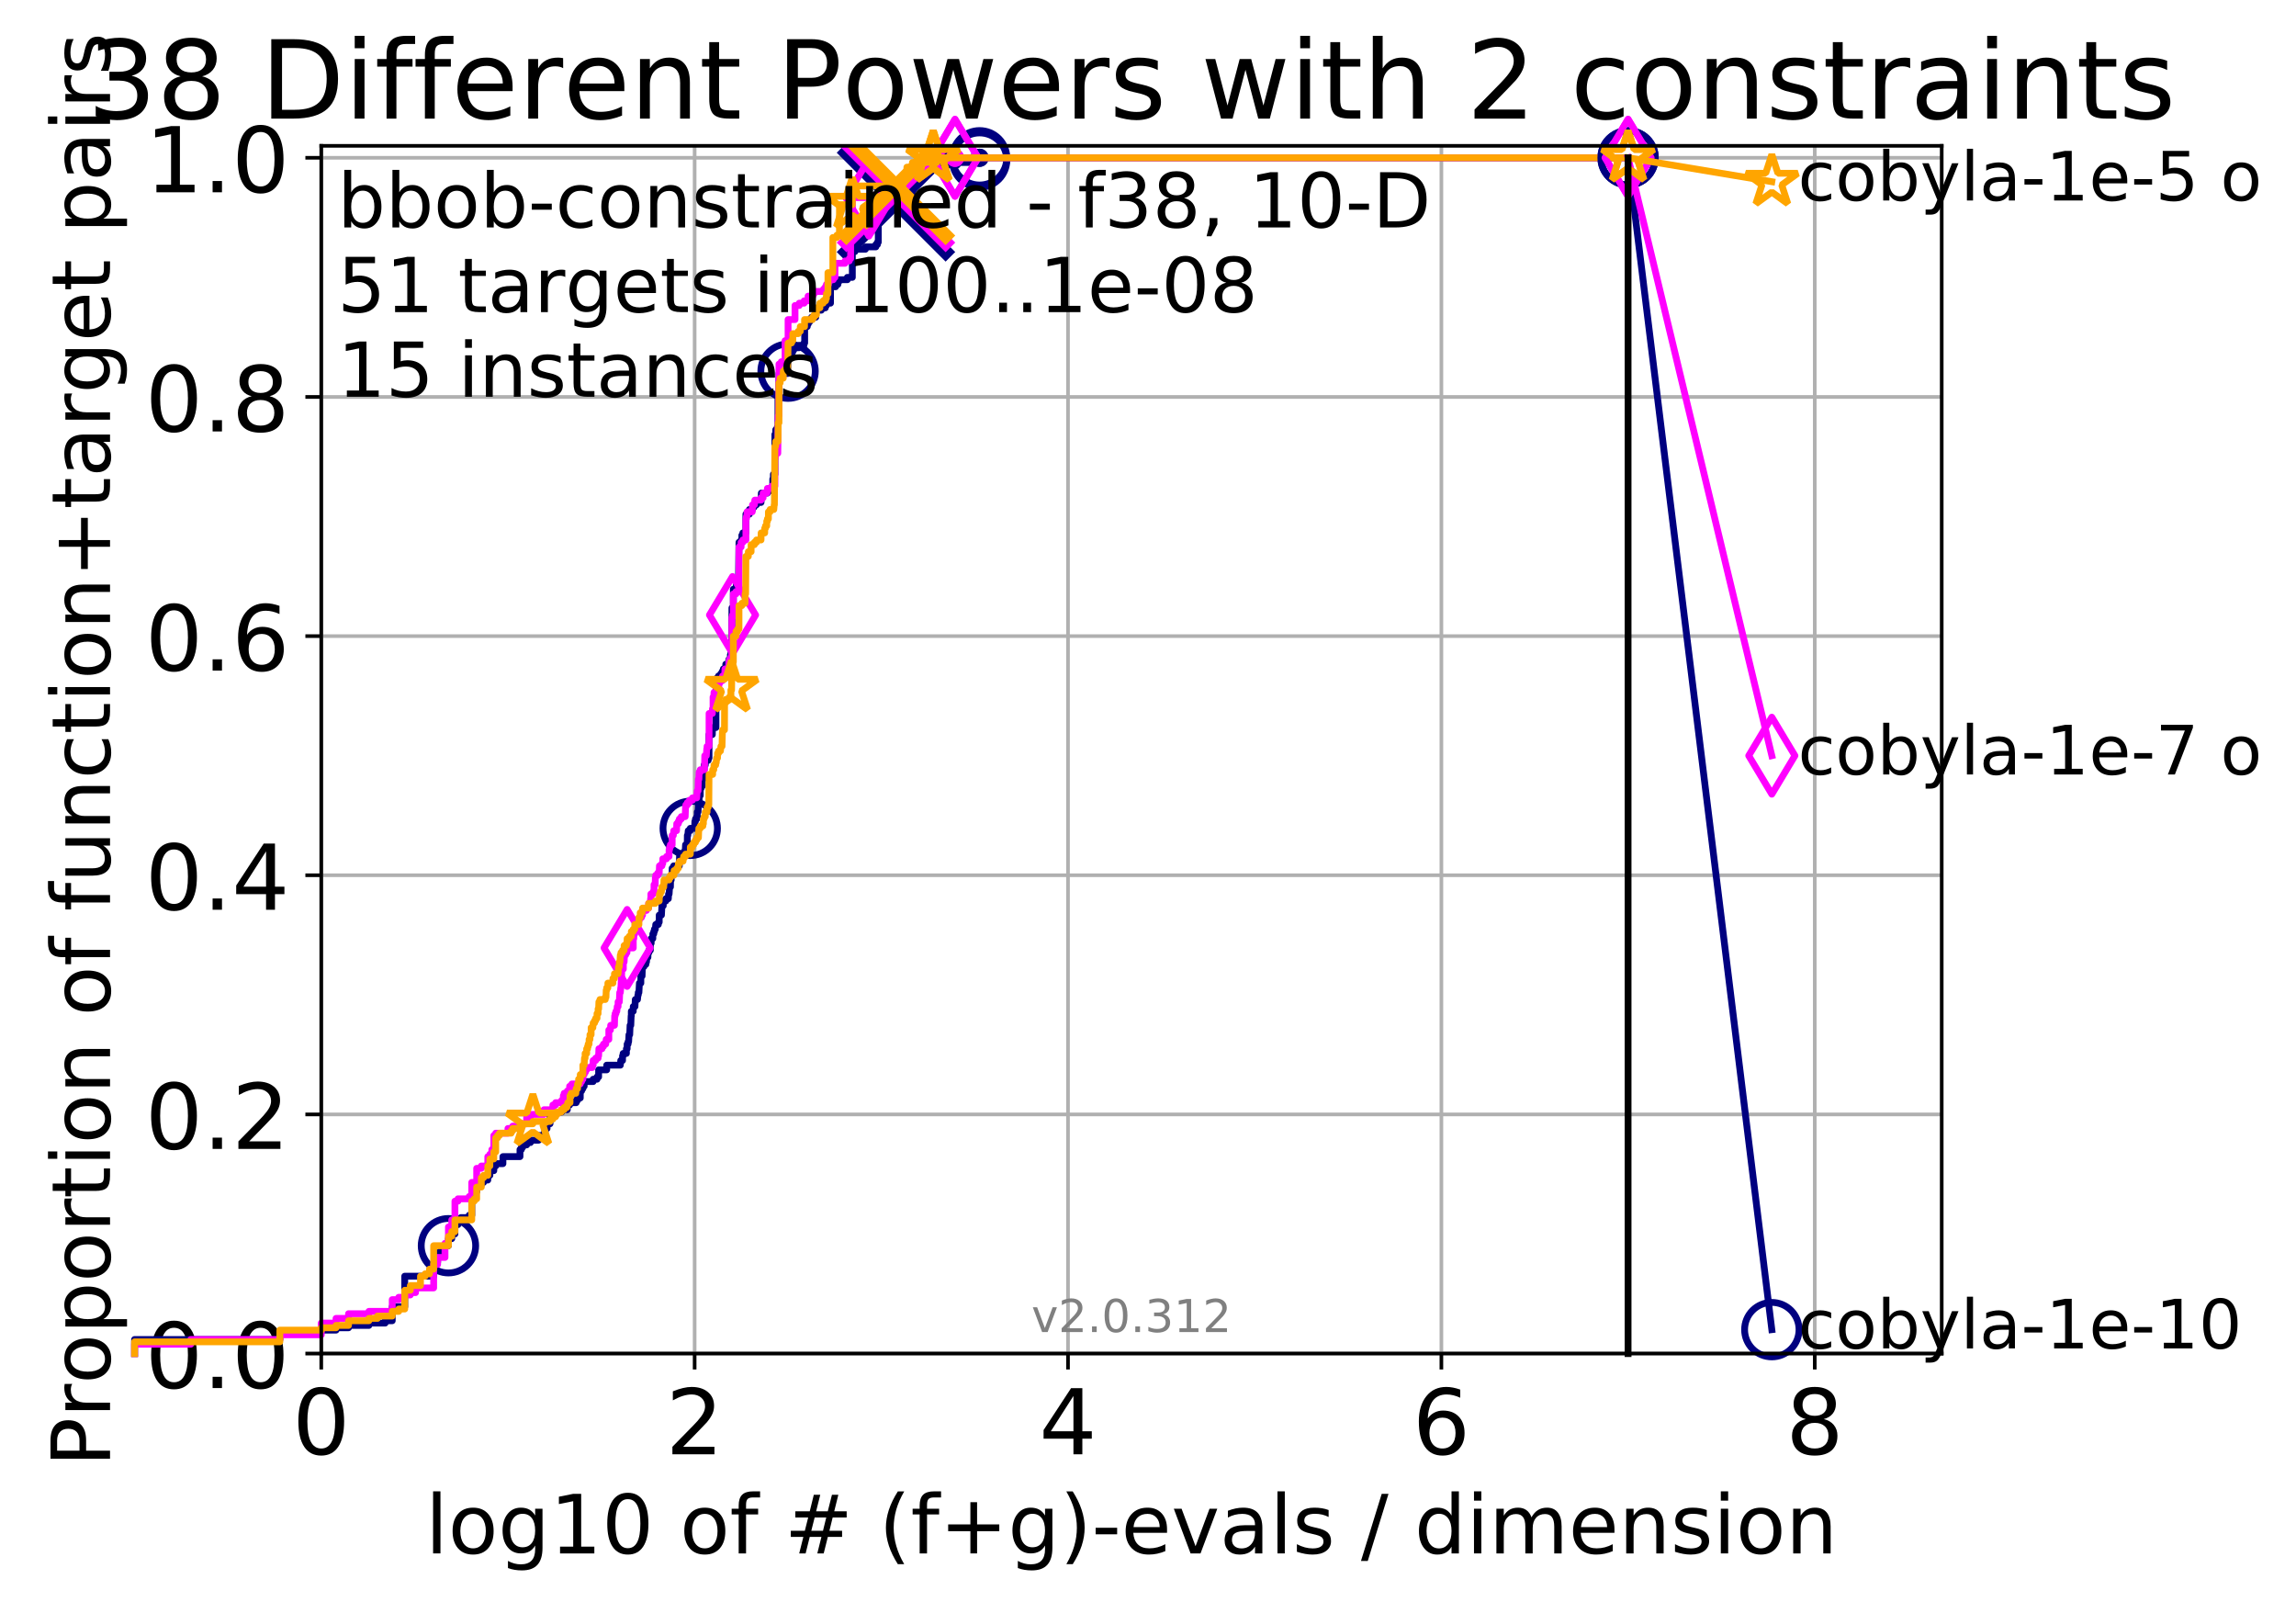 <?xml version="1.0" encoding="utf-8" standalone="no"?>
<!DOCTYPE svg PUBLIC "-//W3C//DTD SVG 1.1//EN"
  "http://www.w3.org/Graphics/SVG/1.1/DTD/svg11.dtd">
<!-- Created with matplotlib (http://matplotlib.org/) -->
<svg height="353pt" version="1.1" viewBox="0 0 506 353" width="506pt" xmlns="http://www.w3.org/2000/svg" xmlns:xlink="http://www.w3.org/1999/xlink">
 <defs>
  <style type="text/css">
*{stroke-linecap:butt;stroke-linejoin:round;}
  </style>
 </defs>
 <g id="figure_1">
  <g id="patch_1">
   <path d="M 0 353.222 
L 506.077 353.222 
L 506.077 0 
L 0 0 
z
" style="fill:#ffffff;"/>
  </g>
  <g id="axes_1">
   <g id="patch_2">
    <path d="M 70.8 298.245 
L 427.92 298.245 
L 427.92 32.133 
L 70.8 32.133 
z
" style="fill:#ffffff;"/>
   </g>
   <g id="matplotlib.axis_1">
    <g id="xtick_1">
     <g id="line2d_1">
      <path clip-path="url(#p62c945f350)" d="M 70.8 298.245 
L 70.8 32.133 
" style="fill:none;stroke:#b0b0b0;stroke-linecap:square;stroke-width:0.8;"/>
     </g>
     <g id="line2d_2">
      <defs>
       <path d="M 0 0 
L 0 3.5 
" id="m8fb7d0908b" style="stroke:#000000;stroke-width:0.8;"/>
      </defs>
      <g>
       <use style="stroke:#000000;stroke-width:0.8;" x="70.8" xlink:href="#m8fb7d0908b" y="298.245"/>
      </g>
     </g>
     <g id="text_1">
      <!-- 0 -->
      <defs>
       <path d="M 31.781 66.406 
Q 24.172 66.406 20.328 58.906 
Q 16.5 51.422 16.5 36.375 
Q 16.5 21.391 20.328 13.891 
Q 24.172 6.391 31.781 6.391 
Q 39.453 6.391 43.281 13.891 
Q 47.125 21.391 47.125 36.375 
Q 47.125 51.422 43.281 58.906 
Q 39.453 66.406 31.781 66.406 
z
M 31.781 74.219 
Q 44.047 74.219 50.516 64.516 
Q 56.984 54.828 56.984 36.375 
Q 56.984 17.969 50.516 8.266 
Q 44.047 -1.422 31.781 -1.422 
Q 19.531 -1.422 13.062 8.266 
Q 6.594 17.969 6.594 36.375 
Q 6.594 54.828 13.062 64.516 
Q 19.531 74.219 31.781 74.219 
z
" id="DejaVuSans-30"/>
      </defs>
      <g transform="translate(64.438 320.442)scale(0.2 -0.2)">
       <use xlink:href="#DejaVuSans-30"/>
      </g>
     </g>
    </g>
    <g id="xtick_2">
     <g id="line2d_3">
      <path clip-path="url(#p62c945f350)" d="M 153.086 298.245 
L 153.086 32.133 
" style="fill:none;stroke:#b0b0b0;stroke-linecap:square;stroke-width:0.8;"/>
     </g>
     <g id="line2d_4">
      <g>
       <use style="stroke:#000000;stroke-width:0.8;" x="153.086" xlink:href="#m8fb7d0908b" y="298.245"/>
      </g>
     </g>
     <g id="text_2">
      <!-- 2 -->
      <defs>
       <path d="M 19.188 8.297 
L 53.609 8.297 
L 53.609 0 
L 7.328 0 
L 7.328 8.297 
Q 12.938 14.109 22.625 23.891 
Q 32.328 33.688 34.812 36.531 
Q 39.547 41.844 41.422 45.531 
Q 43.312 49.219 43.312 52.781 
Q 43.312 58.594 39.234 62.25 
Q 35.156 65.922 28.609 65.922 
Q 23.969 65.922 18.812 64.312 
Q 13.672 62.703 7.812 59.422 
L 7.812 69.391 
Q 13.766 71.781 18.938 73 
Q 24.125 74.219 28.422 74.219 
Q 39.75 74.219 46.484 68.547 
Q 53.219 62.891 53.219 53.422 
Q 53.219 48.922 51.531 44.891 
Q 49.859 40.875 45.406 35.406 
Q 44.188 33.984 37.641 27.219 
Q 31.109 20.453 19.188 8.297 
z
" id="DejaVuSans-32"/>
      </defs>
      <g transform="translate(146.723 320.442)scale(0.2 -0.2)">
       <use xlink:href="#DejaVuSans-32"/>
      </g>
     </g>
    </g>
    <g id="xtick_3">
     <g id="line2d_5">
      <path clip-path="url(#p62c945f350)" d="M 235.371 298.245 
L 235.371 32.133 
" style="fill:none;stroke:#b0b0b0;stroke-linecap:square;stroke-width:0.8;"/>
     </g>
     <g id="line2d_6">
      <g>
       <use style="stroke:#000000;stroke-width:0.8;" x="235.371" xlink:href="#m8fb7d0908b" y="298.245"/>
      </g>
     </g>
     <g id="text_3">
      <!-- 4 -->
      <defs>
       <path d="M 37.797 64.312 
L 12.891 25.391 
L 37.797 25.391 
z
M 35.203 72.906 
L 47.609 72.906 
L 47.609 25.391 
L 58.016 25.391 
L 58.016 17.188 
L 47.609 17.188 
L 47.609 0 
L 37.797 0 
L 37.797 17.188 
L 4.891 17.188 
L 4.891 26.703 
z
" id="DejaVuSans-34"/>
      </defs>
      <g transform="translate(229.009 320.442)scale(0.2 -0.2)">
       <use xlink:href="#DejaVuSans-34"/>
      </g>
     </g>
    </g>
    <g id="xtick_4">
     <g id="line2d_7">
      <path clip-path="url(#p62c945f350)" d="M 317.657 298.245 
L 317.657 32.133 
" style="fill:none;stroke:#b0b0b0;stroke-linecap:square;stroke-width:0.8;"/>
     </g>
     <g id="line2d_8">
      <g>
       <use style="stroke:#000000;stroke-width:0.8;" x="317.657" xlink:href="#m8fb7d0908b" y="298.245"/>
      </g>
     </g>
     <g id="text_4">
      <!-- 6 -->
      <defs>
       <path d="M 33.016 40.375 
Q 26.375 40.375 22.484 35.828 
Q 18.609 31.297 18.609 23.391 
Q 18.609 15.531 22.484 10.953 
Q 26.375 6.391 33.016 6.391 
Q 39.656 6.391 43.531 10.953 
Q 47.406 15.531 47.406 23.391 
Q 47.406 31.297 43.531 35.828 
Q 39.656 40.375 33.016 40.375 
z
M 52.594 71.297 
L 52.594 62.312 
Q 48.875 64.062 45.094 64.984 
Q 41.312 65.922 37.594 65.922 
Q 27.828 65.922 22.672 59.328 
Q 17.531 52.734 16.797 39.406 
Q 19.672 43.656 24.016 45.922 
Q 28.375 48.188 33.594 48.188 
Q 44.578 48.188 50.953 41.516 
Q 57.328 34.859 57.328 23.391 
Q 57.328 12.156 50.688 5.359 
Q 44.047 -1.422 33.016 -1.422 
Q 20.359 -1.422 13.672 8.266 
Q 6.984 17.969 6.984 36.375 
Q 6.984 53.656 15.188 63.938 
Q 23.391 74.219 37.203 74.219 
Q 40.922 74.219 44.703 73.484 
Q 48.484 72.75 52.594 71.297 
z
" id="DejaVuSans-36"/>
      </defs>
      <g transform="translate(311.295 320.442)scale(0.2 -0.2)">
       <use xlink:href="#DejaVuSans-36"/>
      </g>
     </g>
    </g>
    <g id="xtick_5">
     <g id="line2d_9">
      <path clip-path="url(#p62c945f350)" d="M 399.943 298.245 
L 399.943 32.133 
" style="fill:none;stroke:#b0b0b0;stroke-linecap:square;stroke-width:0.8;"/>
     </g>
     <g id="line2d_10">
      <g>
       <use style="stroke:#000000;stroke-width:0.8;" x="399.943" xlink:href="#m8fb7d0908b" y="298.245"/>
      </g>
     </g>
     <g id="text_5">
      <!-- 8 -->
      <defs>
       <path d="M 31.781 34.625 
Q 24.75 34.625 20.719 30.859 
Q 16.703 27.094 16.703 20.516 
Q 16.703 13.922 20.719 10.156 
Q 24.75 6.391 31.781 6.391 
Q 38.812 6.391 42.859 10.172 
Q 46.922 13.969 46.922 20.516 
Q 46.922 27.094 42.891 30.859 
Q 38.875 34.625 31.781 34.625 
z
M 21.922 38.812 
Q 15.578 40.375 12.031 44.719 
Q 8.5 49.078 8.5 55.328 
Q 8.5 64.062 14.719 69.141 
Q 20.953 74.219 31.781 74.219 
Q 42.672 74.219 48.875 69.141 
Q 55.078 64.062 55.078 55.328 
Q 55.078 49.078 51.531 44.719 
Q 48 40.375 41.703 38.812 
Q 48.828 37.156 52.797 32.312 
Q 56.781 27.484 56.781 20.516 
Q 56.781 9.906 50.312 4.234 
Q 43.844 -1.422 31.781 -1.422 
Q 19.734 -1.422 13.25 4.234 
Q 6.781 9.906 6.781 20.516 
Q 6.781 27.484 10.781 32.312 
Q 14.797 37.156 21.922 38.812 
z
M 18.312 54.391 
Q 18.312 48.734 21.844 45.562 
Q 25.391 42.391 31.781 42.391 
Q 38.141 42.391 41.719 45.562 
Q 45.312 48.734 45.312 54.391 
Q 45.312 60.062 41.719 63.234 
Q 38.141 66.406 31.781 66.406 
Q 25.391 66.406 21.844 63.234 
Q 18.312 60.062 18.312 54.391 
z
" id="DejaVuSans-38"/>
      </defs>
      <g transform="translate(393.58 320.442)scale(0.2 -0.2)">
       <use xlink:href="#DejaVuSans-38"/>
      </g>
     </g>
    </g>
    <g id="text_6">
     <!-- log10 of # (f+g)-evals / dimension -->
     <defs>
      <path d="M 9.422 75.984 
L 18.406 75.984 
L 18.406 0 
L 9.422 0 
z
" id="DejaVuSans-6c"/>
      <path d="M 30.609 48.391 
Q 23.391 48.391 19.188 42.75 
Q 14.984 37.109 14.984 27.297 
Q 14.984 17.484 19.156 11.844 
Q 23.344 6.203 30.609 6.203 
Q 37.797 6.203 41.984 11.859 
Q 46.188 17.531 46.188 27.297 
Q 46.188 37.016 41.984 42.703 
Q 37.797 48.391 30.609 48.391 
z
M 30.609 56 
Q 42.328 56 49.016 48.375 
Q 55.719 40.766 55.719 27.297 
Q 55.719 13.875 49.016 6.219 
Q 42.328 -1.422 30.609 -1.422 
Q 18.844 -1.422 12.172 6.219 
Q 5.516 13.875 5.516 27.297 
Q 5.516 40.766 12.172 48.375 
Q 18.844 56 30.609 56 
z
" id="DejaVuSans-6f"/>
      <path d="M 45.406 27.984 
Q 45.406 37.75 41.375 43.109 
Q 37.359 48.484 30.078 48.484 
Q 22.859 48.484 18.828 43.109 
Q 14.797 37.75 14.797 27.984 
Q 14.797 18.266 18.828 12.891 
Q 22.859 7.516 30.078 7.516 
Q 37.359 7.516 41.375 12.891 
Q 45.406 18.266 45.406 27.984 
z
M 54.391 6.781 
Q 54.391 -7.172 48.188 -13.984 
Q 42 -20.797 29.203 -20.797 
Q 24.469 -20.797 20.266 -20.094 
Q 16.062 -19.391 12.109 -17.922 
L 12.109 -9.188 
Q 16.062 -11.328 19.922 -12.344 
Q 23.781 -13.375 27.781 -13.375 
Q 36.625 -13.375 41.016 -8.766 
Q 45.406 -4.156 45.406 5.172 
L 45.406 9.625 
Q 42.625 4.781 38.281 2.391 
Q 33.938 0 27.875 0 
Q 17.828 0 11.672 7.656 
Q 5.516 15.328 5.516 27.984 
Q 5.516 40.672 11.672 48.328 
Q 17.828 56 27.875 56 
Q 33.938 56 38.281 53.609 
Q 42.625 51.219 45.406 46.391 
L 45.406 54.688 
L 54.391 54.688 
z
" id="DejaVuSans-67"/>
      <path d="M 12.406 8.297 
L 28.516 8.297 
L 28.516 63.922 
L 10.984 60.406 
L 10.984 69.391 
L 28.422 72.906 
L 38.281 72.906 
L 38.281 8.297 
L 54.391 8.297 
L 54.391 0 
L 12.406 0 
z
" id="DejaVuSans-31"/>
      <path id="DejaVuSans-20"/>
      <path d="M 37.109 75.984 
L 37.109 68.5 
L 28.516 68.5 
Q 23.688 68.5 21.797 66.547 
Q 19.922 64.594 19.922 59.516 
L 19.922 54.688 
L 34.719 54.688 
L 34.719 47.703 
L 19.922 47.703 
L 19.922 0 
L 10.891 0 
L 10.891 47.703 
L 2.297 47.703 
L 2.297 54.688 
L 10.891 54.688 
L 10.891 58.5 
Q 10.891 67.625 15.141 71.797 
Q 19.391 75.984 28.609 75.984 
z
" id="DejaVuSans-66"/>
      <path d="M 51.125 44 
L 36.922 44 
L 32.812 27.688 
L 47.125 27.688 
z
M 43.797 71.781 
L 38.719 51.516 
L 52.984 51.516 
L 58.109 71.781 
L 65.922 71.781 
L 60.891 51.516 
L 76.125 51.516 
L 76.125 44 
L 58.984 44 
L 54.984 27.688 
L 70.516 27.688 
L 70.516 20.219 
L 53.078 20.219 
L 48 0 
L 40.188 0 
L 45.219 20.219 
L 30.906 20.219 
L 25.875 0 
L 18.016 0 
L 23.094 20.219 
L 7.719 20.219 
L 7.719 27.688 
L 24.906 27.688 
L 29 44 
L 13.281 44 
L 13.281 51.516 
L 30.906 51.516 
L 35.891 71.781 
z
" id="DejaVuSans-23"/>
      <path d="M 31 75.875 
Q 24.469 64.656 21.281 53.656 
Q 18.109 42.672 18.109 31.391 
Q 18.109 20.125 21.312 9.062 
Q 24.516 -2 31 -13.188 
L 23.188 -13.188 
Q 15.875 -1.703 12.234 9.375 
Q 8.594 20.453 8.594 31.391 
Q 8.594 42.281 12.203 53.312 
Q 15.828 64.359 23.188 75.875 
z
" id="DejaVuSans-28"/>
      <path d="M 46 62.703 
L 46 35.5 
L 73.188 35.5 
L 73.188 27.203 
L 46 27.203 
L 46 0 
L 37.797 0 
L 37.797 27.203 
L 10.594 27.203 
L 10.594 35.5 
L 37.797 35.5 
L 37.797 62.703 
z
" id="DejaVuSans-2b"/>
      <path d="M 8.016 75.875 
L 15.828 75.875 
Q 23.141 64.359 26.781 53.312 
Q 30.422 42.281 30.422 31.391 
Q 30.422 20.453 26.781 9.375 
Q 23.141 -1.703 15.828 -13.188 
L 8.016 -13.188 
Q 14.5 -2 17.703 9.062 
Q 20.906 20.125 20.906 31.391 
Q 20.906 42.672 17.703 53.656 
Q 14.5 64.656 8.016 75.875 
z
" id="DejaVuSans-29"/>
      <path d="M 4.891 31.391 
L 31.203 31.391 
L 31.203 23.391 
L 4.891 23.391 
z
" id="DejaVuSans-2d"/>
      <path d="M 56.203 29.594 
L 56.203 25.203 
L 14.891 25.203 
Q 15.484 15.922 20.484 11.062 
Q 25.484 6.203 34.422 6.203 
Q 39.594 6.203 44.453 7.469 
Q 49.312 8.734 54.109 11.281 
L 54.109 2.781 
Q 49.266 0.734 44.188 -0.344 
Q 39.109 -1.422 33.891 -1.422 
Q 20.797 -1.422 13.156 6.188 
Q 5.516 13.812 5.516 26.812 
Q 5.516 40.234 12.766 48.109 
Q 20.016 56 32.328 56 
Q 43.359 56 49.781 48.891 
Q 56.203 41.797 56.203 29.594 
z
M 47.219 32.234 
Q 47.125 39.594 43.094 43.984 
Q 39.062 48.391 32.422 48.391 
Q 24.906 48.391 20.391 44.141 
Q 15.875 39.891 15.188 32.172 
z
" id="DejaVuSans-65"/>
      <path d="M 2.984 54.688 
L 12.5 54.688 
L 29.594 8.797 
L 46.688 54.688 
L 56.203 54.688 
L 35.688 0 
L 23.484 0 
z
" id="DejaVuSans-76"/>
      <path d="M 34.281 27.484 
Q 23.391 27.484 19.188 25 
Q 14.984 22.516 14.984 16.5 
Q 14.984 11.719 18.141 8.906 
Q 21.297 6.109 26.703 6.109 
Q 34.188 6.109 38.703 11.406 
Q 43.219 16.703 43.219 25.484 
L 43.219 27.484 
z
M 52.203 31.203 
L 52.203 0 
L 43.219 0 
L 43.219 8.297 
Q 40.141 3.328 35.547 0.953 
Q 30.953 -1.422 24.312 -1.422 
Q 15.922 -1.422 10.953 3.297 
Q 6 8.016 6 15.922 
Q 6 25.141 12.172 29.828 
Q 18.359 34.516 30.609 34.516 
L 43.219 34.516 
L 43.219 35.406 
Q 43.219 41.609 39.141 45 
Q 35.062 48.391 27.688 48.391 
Q 23 48.391 18.547 47.266 
Q 14.109 46.141 10.016 43.891 
L 10.016 52.203 
Q 14.938 54.109 19.578 55.047 
Q 24.219 56 28.609 56 
Q 40.484 56 46.344 49.844 
Q 52.203 43.703 52.203 31.203 
z
" id="DejaVuSans-61"/>
      <path d="M 44.281 53.078 
L 44.281 44.578 
Q 40.484 46.531 36.375 47.5 
Q 32.281 48.484 27.875 48.484 
Q 21.188 48.484 17.844 46.438 
Q 14.5 44.391 14.5 40.281 
Q 14.5 37.156 16.891 35.375 
Q 19.281 33.594 26.516 31.984 
L 29.594 31.297 
Q 39.156 29.25 43.188 25.516 
Q 47.219 21.781 47.219 15.094 
Q 47.219 7.469 41.188 3.016 
Q 35.156 -1.422 24.609 -1.422 
Q 20.219 -1.422 15.453 -0.562 
Q 10.688 0.297 5.422 2 
L 5.422 11.281 
Q 10.406 8.688 15.234 7.391 
Q 20.062 6.109 24.812 6.109 
Q 31.156 6.109 34.562 8.281 
Q 37.984 10.453 37.984 14.406 
Q 37.984 18.062 35.516 20.016 
Q 33.062 21.969 24.703 23.781 
L 21.578 24.516 
Q 13.234 26.266 9.516 29.906 
Q 5.812 33.547 5.812 39.891 
Q 5.812 47.609 11.281 51.797 
Q 16.75 56 26.812 56 
Q 31.781 56 36.172 55.266 
Q 40.578 54.547 44.281 53.078 
z
" id="DejaVuSans-73"/>
      <path d="M 25.391 72.906 
L 33.688 72.906 
L 8.297 -9.281 
L 0 -9.281 
z
" id="DejaVuSans-2f"/>
      <path d="M 45.406 46.391 
L 45.406 75.984 
L 54.391 75.984 
L 54.391 0 
L 45.406 0 
L 45.406 8.203 
Q 42.578 3.328 38.25 0.953 
Q 33.938 -1.422 27.875 -1.422 
Q 17.969 -1.422 11.734 6.484 
Q 5.516 14.406 5.516 27.297 
Q 5.516 40.188 11.734 48.094 
Q 17.969 56 27.875 56 
Q 33.938 56 38.25 53.625 
Q 42.578 51.266 45.406 46.391 
z
M 14.797 27.297 
Q 14.797 17.391 18.875 11.75 
Q 22.953 6.109 30.078 6.109 
Q 37.203 6.109 41.297 11.75 
Q 45.406 17.391 45.406 27.297 
Q 45.406 37.203 41.297 42.844 
Q 37.203 48.484 30.078 48.484 
Q 22.953 48.484 18.875 42.844 
Q 14.797 37.203 14.797 27.297 
z
" id="DejaVuSans-64"/>
      <path d="M 9.422 54.688 
L 18.406 54.688 
L 18.406 0 
L 9.422 0 
z
M 9.422 75.984 
L 18.406 75.984 
L 18.406 64.594 
L 9.422 64.594 
z
" id="DejaVuSans-69"/>
      <path d="M 52 44.188 
Q 55.375 50.25 60.062 53.125 
Q 64.75 56 71.094 56 
Q 79.641 56 84.281 50.016 
Q 88.922 44.047 88.922 33.016 
L 88.922 0 
L 79.891 0 
L 79.891 32.719 
Q 79.891 40.578 77.094 44.375 
Q 74.312 48.188 68.609 48.188 
Q 61.625 48.188 57.562 43.547 
Q 53.516 38.922 53.516 30.906 
L 53.516 0 
L 44.484 0 
L 44.484 32.719 
Q 44.484 40.625 41.703 44.406 
Q 38.922 48.188 33.109 48.188 
Q 26.219 48.188 22.156 43.531 
Q 18.109 38.875 18.109 30.906 
L 18.109 0 
L 9.078 0 
L 9.078 54.688 
L 18.109 54.688 
L 18.109 46.188 
Q 21.188 51.219 25.484 53.609 
Q 29.781 56 35.688 56 
Q 41.656 56 45.828 52.969 
Q 50 49.953 52 44.188 
z
" id="DejaVuSans-6d"/>
      <path d="M 54.891 33.016 
L 54.891 0 
L 45.906 0 
L 45.906 32.719 
Q 45.906 40.484 42.875 44.328 
Q 39.844 48.188 33.797 48.188 
Q 26.516 48.188 22.312 43.547 
Q 18.109 38.922 18.109 30.906 
L 18.109 0 
L 9.078 0 
L 9.078 54.688 
L 18.109 54.688 
L 18.109 46.188 
Q 21.344 51.125 25.703 53.562 
Q 30.078 56 35.797 56 
Q 45.219 56 50.047 50.172 
Q 54.891 44.344 54.891 33.016 
z
" id="DejaVuSans-6e"/>
     </defs>
     <g transform="translate(93.753 342.279)scale(0.18 -0.18)">
      <use xlink:href="#DejaVuSans-6c"/>
      <use x="27.783" xlink:href="#DejaVuSans-6f"/>
      <use x="88.965" xlink:href="#DejaVuSans-67"/>
      <use x="152.441" xlink:href="#DejaVuSans-31"/>
      <use x="216.064" xlink:href="#DejaVuSans-30"/>
      <use x="279.688" xlink:href="#DejaVuSans-20"/>
      <use x="311.475" xlink:href="#DejaVuSans-6f"/>
      <use x="372.656" xlink:href="#DejaVuSans-66"/>
      <use x="407.861" xlink:href="#DejaVuSans-20"/>
      <use x="439.648" xlink:href="#DejaVuSans-23"/>
      <use x="523.438" xlink:href="#DejaVuSans-20"/>
      <use x="555.225" xlink:href="#DejaVuSans-28"/>
      <use x="594.238" xlink:href="#DejaVuSans-66"/>
      <use x="629.443" xlink:href="#DejaVuSans-2b"/>
      <use x="713.232" xlink:href="#DejaVuSans-67"/>
      <use x="776.709" xlink:href="#DejaVuSans-29"/>
      <use x="815.723" xlink:href="#DejaVuSans-2d"/>
      <use x="851.807" xlink:href="#DejaVuSans-65"/>
      <use x="913.33" xlink:href="#DejaVuSans-76"/>
      <use x="972.51" xlink:href="#DejaVuSans-61"/>
      <use x="1033.789" xlink:href="#DejaVuSans-6c"/>
      <use x="1061.572" xlink:href="#DejaVuSans-73"/>
      <use x="1113.672" xlink:href="#DejaVuSans-20"/>
      <use x="1145.459" xlink:href="#DejaVuSans-2f"/>
      <use x="1179.15" xlink:href="#DejaVuSans-20"/>
      <use x="1210.938" xlink:href="#DejaVuSans-64"/>
      <use x="1274.414" xlink:href="#DejaVuSans-69"/>
      <use x="1302.197" xlink:href="#DejaVuSans-6d"/>
      <use x="1399.609" xlink:href="#DejaVuSans-65"/>
      <use x="1461.133" xlink:href="#DejaVuSans-6e"/>
      <use x="1524.512" xlink:href="#DejaVuSans-73"/>
      <use x="1576.611" xlink:href="#DejaVuSans-69"/>
      <use x="1604.395" xlink:href="#DejaVuSans-6f"/>
      <use x="1665.576" xlink:href="#DejaVuSans-6e"/>
     </g>
    </g>
   </g>
   <g id="matplotlib.axis_2">
    <g id="ytick_1">
     <g id="line2d_11">
      <path clip-path="url(#p62c945f350)" d="M 70.8 298.245 
L 427.92 298.245 
" style="fill:none;stroke:#b0b0b0;stroke-linecap:square;stroke-width:0.8;"/>
     </g>
     <g id="line2d_12">
      <defs>
       <path d="M 0 0 
L -3.5 0 
" id="ma87335789f" style="stroke:#000000;stroke-width:0.8;"/>
      </defs>
      <g>
       <use style="stroke:#000000;stroke-width:0.8;" x="70.8" xlink:href="#ma87335789f" y="298.245"/>
      </g>
     </g>
     <g id="text_7">
      <!-- 0.0 -->
      <defs>
       <path d="M 10.688 12.406 
L 21 12.406 
L 21 0 
L 10.688 0 
z
" id="DejaVuSans-2e"/>
      </defs>
      <g transform="translate(31.994 305.844)scale(0.2 -0.2)">
       <use xlink:href="#DejaVuSans-30"/>
       <use x="63.623" xlink:href="#DejaVuSans-2e"/>
       <use x="95.41" xlink:href="#DejaVuSans-30"/>
      </g>
     </g>
    </g>
    <g id="ytick_2">
     <g id="line2d_13">
      <path clip-path="url(#p62c945f350)" d="M 70.8 245.55 
L 427.92 245.55 
" style="fill:none;stroke:#b0b0b0;stroke-linecap:square;stroke-width:0.8;"/>
     </g>
     <g id="line2d_14">
      <g>
       <use style="stroke:#000000;stroke-width:0.8;" x="70.8" xlink:href="#ma87335789f" y="245.55"/>
      </g>
     </g>
     <g id="text_8">
      <!-- 0.2 -->
      <g transform="translate(31.994 253.148)scale(0.2 -0.2)">
       <use xlink:href="#DejaVuSans-30"/>
       <use x="63.623" xlink:href="#DejaVuSans-2e"/>
       <use x="95.41" xlink:href="#DejaVuSans-32"/>
      </g>
     </g>
    </g>
    <g id="ytick_3">
     <g id="line2d_15">
      <path clip-path="url(#p62c945f350)" d="M 70.8 192.854 
L 427.92 192.854 
" style="fill:none;stroke:#b0b0b0;stroke-linecap:square;stroke-width:0.8;"/>
     </g>
     <g id="line2d_16">
      <g>
       <use style="stroke:#000000;stroke-width:0.8;" x="70.8" xlink:href="#ma87335789f" y="192.854"/>
      </g>
     </g>
     <g id="text_9">
      <!-- 0.4 -->
      <g transform="translate(31.994 200.453)scale(0.2 -0.2)">
       <use xlink:href="#DejaVuSans-30"/>
       <use x="63.623" xlink:href="#DejaVuSans-2e"/>
       <use x="95.41" xlink:href="#DejaVuSans-34"/>
      </g>
     </g>
    </g>
    <g id="ytick_4">
     <g id="line2d_17">
      <path clip-path="url(#p62c945f350)" d="M 70.8 140.159 
L 427.92 140.159 
" style="fill:none;stroke:#b0b0b0;stroke-linecap:square;stroke-width:0.8;"/>
     </g>
     <g id="line2d_18">
      <g>
       <use style="stroke:#000000;stroke-width:0.8;" x="70.8" xlink:href="#ma87335789f" y="140.159"/>
      </g>
     </g>
     <g id="text_10">
      <!-- 0.6 -->
      <g transform="translate(31.994 147.757)scale(0.2 -0.2)">
       <use xlink:href="#DejaVuSans-30"/>
       <use x="63.623" xlink:href="#DejaVuSans-2e"/>
       <use x="95.41" xlink:href="#DejaVuSans-36"/>
      </g>
     </g>
    </g>
    <g id="ytick_5">
     <g id="line2d_19">
      <path clip-path="url(#p62c945f350)" d="M 70.8 87.464 
L 427.92 87.464 
" style="fill:none;stroke:#b0b0b0;stroke-linecap:square;stroke-width:0.8;"/>
     </g>
     <g id="line2d_20">
      <g>
       <use style="stroke:#000000;stroke-width:0.8;" x="70.8" xlink:href="#ma87335789f" y="87.464"/>
      </g>
     </g>
     <g id="text_11">
      <!-- 0.8 -->
      <g transform="translate(31.994 95.062)scale(0.2 -0.2)">
       <use xlink:href="#DejaVuSans-30"/>
       <use x="63.623" xlink:href="#DejaVuSans-2e"/>
       <use x="95.41" xlink:href="#DejaVuSans-38"/>
      </g>
     </g>
    </g>
    <g id="ytick_6">
     <g id="line2d_21">
      <path clip-path="url(#p62c945f350)" d="M 70.8 34.768 
L 427.92 34.768 
" style="fill:none;stroke:#b0b0b0;stroke-linecap:square;stroke-width:0.8;"/>
     </g>
     <g id="line2d_22">
      <g>
       <use style="stroke:#000000;stroke-width:0.8;" x="70.8" xlink:href="#ma87335789f" y="34.768"/>
      </g>
     </g>
     <g id="text_12">
      <!-- 1.0 -->
      <g transform="translate(31.994 42.367)scale(0.2 -0.2)">
       <use xlink:href="#DejaVuSans-31"/>
       <use x="63.623" xlink:href="#DejaVuSans-2e"/>
       <use x="95.41" xlink:href="#DejaVuSans-30"/>
      </g>
     </g>
    </g>
    <g id="text_13">
     <!-- Proportion of function+target pairs -->
     <defs>
      <path d="M 19.672 64.797 
L 19.672 37.406 
L 32.078 37.406 
Q 38.969 37.406 42.719 40.969 
Q 46.484 44.531 46.484 51.125 
Q 46.484 57.672 42.719 61.234 
Q 38.969 64.797 32.078 64.797 
z
M 9.812 72.906 
L 32.078 72.906 
Q 44.344 72.906 50.609 67.359 
Q 56.891 61.812 56.891 51.125 
Q 56.891 40.328 50.609 34.812 
Q 44.344 29.297 32.078 29.297 
L 19.672 29.297 
L 19.672 0 
L 9.812 0 
z
" id="DejaVuSans-50"/>
      <path d="M 41.109 46.297 
Q 39.594 47.172 37.812 47.578 
Q 36.031 48 33.891 48 
Q 26.266 48 22.188 43.047 
Q 18.109 38.094 18.109 28.812 
L 18.109 0 
L 9.078 0 
L 9.078 54.688 
L 18.109 54.688 
L 18.109 46.188 
Q 20.953 51.172 25.484 53.578 
Q 30.031 56 36.531 56 
Q 37.453 56 38.578 55.875 
Q 39.703 55.766 41.062 55.516 
z
" id="DejaVuSans-72"/>
      <path d="M 18.109 8.203 
L 18.109 -20.797 
L 9.078 -20.797 
L 9.078 54.688 
L 18.109 54.688 
L 18.109 46.391 
Q 20.953 51.266 25.266 53.625 
Q 29.594 56 35.594 56 
Q 45.562 56 51.781 48.094 
Q 58.016 40.188 58.016 27.297 
Q 58.016 14.406 51.781 6.484 
Q 45.562 -1.422 35.594 -1.422 
Q 29.594 -1.422 25.266 0.953 
Q 20.953 3.328 18.109 8.203 
z
M 48.688 27.297 
Q 48.688 37.203 44.609 42.844 
Q 40.531 48.484 33.406 48.484 
Q 26.266 48.484 22.188 42.844 
Q 18.109 37.203 18.109 27.297 
Q 18.109 17.391 22.188 11.75 
Q 26.266 6.109 33.406 6.109 
Q 40.531 6.109 44.609 11.75 
Q 48.688 17.391 48.688 27.297 
z
" id="DejaVuSans-70"/>
      <path d="M 18.312 70.219 
L 18.312 54.688 
L 36.812 54.688 
L 36.812 47.703 
L 18.312 47.703 
L 18.312 18.016 
Q 18.312 11.328 20.141 9.422 
Q 21.969 7.516 27.594 7.516 
L 36.812 7.516 
L 36.812 0 
L 27.594 0 
Q 17.188 0 13.234 3.875 
Q 9.281 7.766 9.281 18.016 
L 9.281 47.703 
L 2.688 47.703 
L 2.688 54.688 
L 9.281 54.688 
L 9.281 70.219 
z
" id="DejaVuSans-74"/>
      <path d="M 8.5 21.578 
L 8.5 54.688 
L 17.484 54.688 
L 17.484 21.922 
Q 17.484 14.156 20.5 10.266 
Q 23.531 6.391 29.594 6.391 
Q 36.859 6.391 41.078 11.031 
Q 45.312 15.672 45.312 23.688 
L 45.312 54.688 
L 54.297 54.688 
L 54.297 0 
L 45.312 0 
L 45.312 8.406 
Q 42.047 3.422 37.719 1 
Q 33.406 -1.422 27.688 -1.422 
Q 18.266 -1.422 13.375 4.438 
Q 8.5 10.297 8.5 21.578 
z
M 31.109 56 
z
" id="DejaVuSans-75"/>
      <path d="M 48.781 52.594 
L 48.781 44.188 
Q 44.969 46.297 41.141 47.344 
Q 37.312 48.391 33.406 48.391 
Q 24.656 48.391 19.812 42.844 
Q 14.984 37.312 14.984 27.297 
Q 14.984 17.281 19.812 11.734 
Q 24.656 6.203 33.406 6.203 
Q 37.312 6.203 41.141 7.25 
Q 44.969 8.297 48.781 10.406 
L 48.781 2.094 
Q 45.016 0.344 40.984 -0.531 
Q 36.969 -1.422 32.422 -1.422 
Q 20.062 -1.422 12.781 6.344 
Q 5.516 14.109 5.516 27.297 
Q 5.516 40.672 12.859 48.328 
Q 20.219 56 33.016 56 
Q 37.156 56 41.109 55.141 
Q 45.062 54.297 48.781 52.594 
z
" id="DejaVuSans-63"/>
     </defs>
     <g transform="translate(24.25 323.179)rotate(-90)scale(0.18 -0.18)">
      <use xlink:href="#DejaVuSans-50"/>
      <use x="60.287" xlink:href="#DejaVuSans-72"/>
      <use x="101.369" xlink:href="#DejaVuSans-6f"/>
      <use x="162.551" xlink:href="#DejaVuSans-70"/>
      <use x="226.027" xlink:href="#DejaVuSans-6f"/>
      <use x="287.209" xlink:href="#DejaVuSans-72"/>
      <use x="328.322" xlink:href="#DejaVuSans-74"/>
      <use x="367.531" xlink:href="#DejaVuSans-69"/>
      <use x="395.314" xlink:href="#DejaVuSans-6f"/>
      <use x="456.496" xlink:href="#DejaVuSans-6e"/>
      <use x="519.875" xlink:href="#DejaVuSans-20"/>
      <use x="551.662" xlink:href="#DejaVuSans-6f"/>
      <use x="612.844" xlink:href="#DejaVuSans-66"/>
      <use x="648.049" xlink:href="#DejaVuSans-20"/>
      <use x="679.836" xlink:href="#DejaVuSans-66"/>
      <use x="715.041" xlink:href="#DejaVuSans-75"/>
      <use x="778.42" xlink:href="#DejaVuSans-6e"/>
      <use x="841.799" xlink:href="#DejaVuSans-63"/>
      <use x="896.779" xlink:href="#DejaVuSans-74"/>
      <use x="935.988" xlink:href="#DejaVuSans-69"/>
      <use x="963.771" xlink:href="#DejaVuSans-6f"/>
      <use x="1024.953" xlink:href="#DejaVuSans-6e"/>
      <use x="1088.332" xlink:href="#DejaVuSans-2b"/>
      <use x="1172.121" xlink:href="#DejaVuSans-74"/>
      <use x="1211.33" xlink:href="#DejaVuSans-61"/>
      <use x="1272.609" xlink:href="#DejaVuSans-72"/>
      <use x="1313.707" xlink:href="#DejaVuSans-67"/>
      <use x="1377.184" xlink:href="#DejaVuSans-65"/>
      <use x="1438.707" xlink:href="#DejaVuSans-74"/>
      <use x="1477.916" xlink:href="#DejaVuSans-20"/>
      <use x="1509.703" xlink:href="#DejaVuSans-70"/>
      <use x="1573.18" xlink:href="#DejaVuSans-61"/>
      <use x="1634.459" xlink:href="#DejaVuSans-69"/>
      <use x="1662.242" xlink:href="#DejaVuSans-72"/>
      <use x="1703.355" xlink:href="#DejaVuSans-73"/>
     </g>
    </g>
   </g>
   <g id="line2d_23">
    <defs>
     <path d="M 0 1.5 
C 0.398 1.5 0.779 1.342 1.061 1.061 
C 1.342 0.779 1.5 0.398 1.5 0 
C 1.5 -0.398 1.342 -0.779 1.061 -1.061 
C 0.779 -1.342 0.398 -1.5 0 -1.5 
C -0.398 -1.5 -0.779 -1.342 -1.061 -1.061 
C -1.342 -0.779 -1.5 -0.398 -1.5 0 
C -1.5 0.398 -1.342 0.779 -1.061 1.061 
C -0.779 1.342 -0.398 1.5 0 1.5 
z
" id="m69374beb9b" style="stroke:#000080;"/>
    </defs>
    <g>
     <use style="fill:#000080;stroke:#000080;" x="215.883" xlink:href="#m69374beb9b" y="34.768"/>
     <use style="fill:#000080;stroke:#000080;" x="215.883" xlink:href="#m69374beb9b" y="34.768"/>
    </g>
   </g>
   <g id="line2d_24">
    <path d="M 29.657 298.245 
L 29.657 295.146 
L 61.673 295.146 
L 61.673 293.596 
L 70.8 293.596 
L 70.8 293.079 
L 74.058 293.079 
L 74.058 292.563 
L 76.812 292.563 
L 76.812 292.046 
L 81.303 292.046 
L 81.303 291.529 
L 84.888 291.529 
L 84.888 291.013 
L 86.443 291.013 
L 86.443 287.913 
L 89.197 287.913 
L 89.197 281.197 
L 95.57 281.197 
L 95.57 278.097 
L 96.442 278.097 
L 96.442 276.031 
L 97.273 276.031 
L 97.273 274.997 
L 98.068 274.997 
L 98.068 274.481 
L 98.828 274.481 
L 98.828 272.931 
L 99.558 272.931 
L 99.558 271.898 
L 100.258 271.898 
L 100.258 269.831 
L 100.933 269.831 
L 100.933 268.798 
L 101.583 268.798 
L 101.583 268.281 
L 103.401 268.281 
L 103.401 267.765 
L 103.969 267.765 
L 103.969 263.632 
L 104.518 263.632 
L 104.518 262.598 
L 105.052 262.598 
L 105.052 261.049 
L 106.073 261.049 
L 106.073 260.532 
L 106.563 260.532 
L 106.563 260.015 
L 107.503 260.015 
L 107.503 258.982 
L 107.956 258.982 
L 107.956 257.949 
L 108.827 257.949 
L 108.827 256.916 
L 109.248 256.916 
L 109.248 256.399 
L 110.837 256.399 
L 110.837 254.849 
L 114.595 254.849 
L 114.595 253.299 
L 114.9 253.299 
L 114.9 252.783 
L 115.201 252.783 
L 115.201 252.266 
L 116.072 252.266 
L 116.072 251.749 
L 116.904 251.749 
L 116.904 251.233 
L 118.705 251.233 
L 118.705 250.2 
L 119.889 250.2 
L 119.889 249.683 
L 120.116 249.683 
L 120.116 248.65 
L 120.563 248.65 
L 120.563 247.616 
L 121.213 247.616 
L 121.213 246.067 
L 121.84 246.067 
L 121.84 245.55 
L 122.445 245.55 
L 122.445 245.033 
L 123.784 245.033 
L 123.784 244.517 
L 125.029 244.517 
L 125.029 243.483 
L 125.537 243.483 
L 125.537 242.967 
L 126.98 242.967 
L 126.98 242.45 
L 127.286 242.45 
L 127.286 241.934 
L 127.881 241.934 
L 127.881 240.384 
L 128.172 240.384 
L 128.172 239.867 
L 128.458 239.867 
L 128.458 239.35 
L 128.739 239.35 
L 128.739 238.317 
L 130.719 238.317 
L 130.719 237.801 
L 131.573 237.801 
L 131.573 237.284 
L 131.927 237.284 
L 131.927 235.734 
L 133.704 235.734 
L 133.704 234.701 
L 136.713 234.701 
L 136.802 233.668 
L 137.198 233.668 
L 137.198 232.634 
L 137.328 232.634 
L 137.328 232.118 
L 138.047 232.118 
L 138.047 231.085 
L 138.212 231.085 
L 138.212 230.051 
L 138.416 230.051 
L 138.416 229.535 
L 138.538 229.535 
L 138.618 227.985 
L 138.778 227.985 
L 138.858 225.918 
L 139.015 225.918 
L 139.094 223.852 
L 139.133 223.852 
L 139.133 222.819 
L 139.557 222.819 
L 139.557 221.785 
L 139.934 221.785 
L 140.008 220.235 
L 140.485 220.235 
L 140.593 219.202 
L 140.665 219.202 
L 140.665 218.686 
L 140.807 218.686 
L 140.914 216.619 
L 141.229 216.619 
L 141.229 215.069 
L 141.504 215.069 
L 141.572 213.003 
L 141.909 213.003 
L 141.909 212.486 
L 142.338 212.486 
L 142.338 211.969 
L 142.468 211.969 
L 142.565 210.936 
L 142.789 210.936 
L 142.821 209.903 
L 143.01 209.903 
L 143.01 209.386 
L 143.322 209.386 
L 143.322 207.837 
L 143.506 207.837 
L 143.506 206.803 
L 143.869 206.803 
L 143.869 205.77 
L 144.077 205.77 
L 144.077 205.253 
L 144.224 205.253 
L 144.224 204.737 
L 144.428 204.737 
L 144.515 203.704 
L 145.083 203.704 
L 145.083 203.187 
L 145.278 203.187 
L 145.278 201.637 
L 145.769 201.637 
L 145.877 199.571 
L 146.168 199.571 
L 146.168 198.537 
L 146.738 198.537 
L 146.738 198.021 
L 147.29 198.021 
L 147.34 196.987 
L 147.462 196.987 
L 147.56 195.438 
L 147.754 195.438 
L 147.778 193.888 
L 147.922 193.888 
L 147.922 192.854 
L 148.135 192.854 
L 148.135 191.305 
L 148.462 191.305 
L 148.462 190.788 
L 149.713 190.788 
L 149.756 188.722 
L 150.119 188.722 
L 150.119 188.205 
L 150.72 188.205 
L 150.72 187.688 
L 151.003 187.688 
L 151.084 186.138 
L 151.459 186.138 
L 151.479 184.072 
L 151.576 184.072 
L 151.673 183.039 
L 152.113 183.039 
L 152.113 182.522 
L 153.086 182.522 
L 153.139 180.972 
L 153.264 180.972 
L 153.264 180.456 
L 153.544 180.456 
L 153.544 179.939 
L 153.666 179.939 
L 153.666 178.906 
L 153.838 178.906 
L 153.923 177.356 
L 154.025 177.356 
L 154.11 175.289 
L 154.328 175.289 
L 154.328 173.739 
L 154.494 173.739 
L 154.494 173.223 
L 154.772 173.223 
L 154.772 171.673 
L 154.999 171.673 
L 155.015 169.606 
L 155.174 169.606 
L 155.174 168.573 
L 155.427 168.573 
L 155.49 167.54 
L 156.073 167.54 
L 156.073 167.023 
L 156.254 167.023 
L 156.254 161.857 
L 156.987 161.857 
L 157.016 160.307 
L 157.787 160.307 
L 157.787 152.041 
L 157.938 152.041 
L 157.938 149.458 
L 158.342 149.458 
L 158.342 148.942 
L 158.867 148.942 
L 158.867 148.425 
L 159.2 148.425 
L 159.2 147.908 
L 159.414 147.908 
L 159.414 147.392 
L 159.945 147.392 
L 159.945 146.359 
L 160.603 146.359 
L 160.614 145.325 
L 160.963 145.325 
L 160.963 144.292 
L 161.077 144.292 
L 161.077 143.775 
L 161.282 143.775 
L 161.304 133.96 
L 161.617 133.96 
L 161.617 129.827 
L 162.249 129.827 
L 162.26 127.76 
L 162.504 127.76 
L 162.504 127.243 
L 162.766 127.243 
L 162.859 119.494 
L 163.328 119.494 
L 163.328 118.978 
L 163.489 118.978 
L 163.489 117.944 
L 163.707 117.944 
L 163.707 117.428 
L 164.384 117.428 
L 164.384 113.295 
L 165.155 113.295 
L 165.155 112.261 
L 165.842 112.261 
L 165.842 111.745 
L 166.18 111.745 
L 166.18 111.228 
L 166.713 111.228 
L 166.713 110.712 
L 167.718 110.712 
L 167.789 108.645 
L 169.126 108.645 
L 169.126 108.128 
L 170.303 108.128 
L 170.303 105.545 
L 170.438 105.545 
L 170.438 104.512 
L 170.767 104.512 
L 170.767 95.73 
L 170.945 95.73 
L 170.952 94.696 
L 171.278 94.696 
L 171.278 94.18 
L 171.458 94.18 
L 171.458 87.98 
L 171.673 87.98 
L 171.673 82.297 
L 173.599 82.297 
L 173.678 77.648 
L 174.672 77.648 
L 174.672 77.131 
L 174.937 77.131 
L 174.937 76.615 
L 176.142 76.615 
L 176.142 76.098 
L 177.169 76.098 
L 177.169 75.581 
L 177.335 75.581 
L 177.335 71.965 
L 177.905 71.965 
L 177.905 71.448 
L 178.096 71.448 
L 178.096 70.932 
L 178.423 70.932 
L 178.423 70.415 
L 178.868 70.415 
L 178.868 69.898 
L 179.781 69.898 
L 179.821 68.349 
L 181.006 68.349 
L 181.006 67.832 
L 181.89 67.832 
L 181.89 67.315 
L 182.134 67.315 
L 182.134 66.799 
L 183.029 66.799 
L 183.029 63.182 
L 184.159 63.182 
L 184.159 62.666 
L 184.658 62.666 
L 184.658 62.149 
L 184.834 62.149 
L 184.834 61.632 
L 186.742 61.632 
L 186.742 61.116 
L 187.84 61.116 
L 187.84 55.433 
L 188.426 55.433 
L 188.426 54.916 
L 190.728 54.916 
L 190.728 54.4 
L 193.018 54.4 
L 193.018 53.883 
L 193.374 53.883 
L 193.374 53.367 
L 193.56 53.367 
L 193.568 44.584 
L 199.088 44.584 
L 199.088 44.067 
L 199.3 44.067 
L 199.3 43.551 
L 200.065 43.551 
L 200.065 43.034 
L 200.993 43.034 
L 201.077 42.001 
L 201.206 42.001 
L 201.247 38.901 
L 201.648 38.901 
L 201.648 37.351 
L 205.674 37.351 
L 205.674 36.835 
L 208.004 36.835 
L 208.004 36.318 
L 210.987 36.318 
L 210.987 35.801 
L 214.419 35.801 
L 214.419 35.285 
L 215.883 35.285 
L 215.883 34.768 
L 358.8 34.768 
L 358.8 34.768 
" style="fill:none;stroke:#000080;stroke-linecap:square;stroke-width:1.5;"/>
   </g>
   <g id="line2d_25">
    <defs>
     <path d="M 0 6 
C 1.591 6 3.117 5.368 4.243 4.243 
C 5.368 3.117 6 1.591 6 0 
C 6 -1.591 5.368 -3.117 4.243 -4.243 
C 3.117 -5.368 1.591 -6 0 -6 
C -1.591 -6 -3.117 -5.368 -4.243 -4.243 
C -5.368 -3.117 -6 -1.591 -6 0 
C -6 1.591 -5.368 3.117 -4.243 4.243 
C -3.117 5.368 -1.591 6 0 6 
z
" id="me42a6fdbfb" style="stroke:#000080;stroke-width:1.5;"/>
    </defs>
    <g>
     <use style="fill:none;stroke:#000080;stroke-width:1.5;" x="98.828" xlink:href="#me42a6fdbfb" y="274.481"/>
     <use style="fill:none;stroke:#000080;stroke-width:1.5;" x="152.113" xlink:href="#me42a6fdbfb" y="182.522"/>
     <use style="fill:none;stroke:#000080;stroke-width:1.5;" x="173.678" xlink:href="#me42a6fdbfb" y="81.781"/>
     <use style="fill:none;stroke:#000080;stroke-width:1.5;" x="215.883" xlink:href="#me42a6fdbfb" y="35.285"/>
     <use style="fill:none;stroke:#000080;stroke-width:1.5;" x="215.883" xlink:href="#me42a6fdbfb" y="34.768"/>
     <use style="fill:none;stroke:#000080;stroke-width:1.5;" x="358.8" xlink:href="#me42a6fdbfb" y="34.768"/>
    </g>
   </g>
   <g id="line2d_26"/>
   <g id="line2d_27">
    <path clip-path="url(#p62c945f350)" d="M 197.458 44.584 
" style="fill:none;stroke:#000080;stroke-linecap:square;stroke-width:1.5;"/>
    <defs>
     <path d="M -12 12 
L 12 -12 
M -12 -12 
L 12 12 
" id="mddb5e9844f" style="stroke:#000080;stroke-width:3;"/>
    </defs>
    <g clip-path="url(#p62c945f350)">
     <use style="fill:#000080;stroke:#000080;stroke-width:3;" x="197.458" xlink:href="#mddb5e9844f" y="44.584"/>
    </g>
   </g>
   <g id="line2d_28">
    <defs>
     <path d="M 0 1.5 
C 0.398 1.5 0.779 1.342 1.061 1.061 
C 1.342 0.779 1.5 0.398 1.5 0 
C 1.5 -0.398 1.342 -0.779 1.061 -1.061 
C 0.779 -1.342 0.398 -1.5 0 -1.5 
C -0.398 -1.5 -0.779 -1.342 -1.061 -1.061 
C -1.342 -0.779 -1.5 -0.398 -1.5 0 
C -1.5 0.398 -1.342 0.779 -1.061 1.061 
C -0.779 1.342 -0.398 1.5 0 1.5 
z
" id="m2e10de7fd0" style="stroke:#ff00ff;"/>
    </defs>
    <g>
     <use style="fill:#ff00ff;stroke:#ff00ff;" x="210.465" xlink:href="#m2e10de7fd0" y="34.768"/>
     <use style="fill:#ff00ff;stroke:#ff00ff;" x="210.465" xlink:href="#m2e10de7fd0" y="34.768"/>
    </g>
   </g>
   <g id="line2d_29">
    <path d="M 29.657 298.245 
L 29.657 296.179 
L 42.042 296.179 
L 42.042 295.146 
L 61.673 295.146 
L 61.673 294.112 
L 70.8 294.112 
L 70.8 291.529 
L 74.058 291.529 
L 74.058 290.496 
L 76.812 290.496 
L 76.812 289.463 
L 81.303 289.463 
L 81.303 288.946 
L 86.443 288.946 
L 86.443 286.363 
L 87.873 286.363 
L 87.873 285.846 
L 89.197 285.846 
L 89.197 285.33 
L 90.43 285.33 
L 90.43 284.813 
L 91.583 284.813 
L 91.583 283.78 
L 95.57 283.78 
L 95.57 278.614 
L 96.442 278.614 
L 96.442 277.064 
L 98.068 277.064 
L 98.068 273.964 
L 98.828 273.964 
L 98.828 270.348 
L 99.558 270.348 
L 99.558 268.798 
L 100.258 268.798 
L 100.258 264.665 
L 100.933 264.665 
L 100.933 264.148 
L 103.401 264.148 
L 103.401 263.632 
L 103.969 263.632 
L 103.969 260.532 
L 105.052 260.532 
L 105.052 257.432 
L 106.073 257.432 
L 106.073 256.916 
L 107.503 256.916 
L 107.503 254.849 
L 107.956 254.849 
L 107.956 254.333 
L 108.397 254.333 
L 108.397 253.299 
L 108.827 253.299 
L 108.827 250.2 
L 109.248 250.2 
L 109.248 249.683 
L 111.943 249.683 
L 111.943 248.65 
L 112.984 248.65 
L 112.984 248.133 
L 114.595 248.133 
L 114.595 247.616 
L 116.072 247.616 
L 116.072 246.067 
L 116.904 246.067 
L 116.904 245.55 
L 119.889 245.55 
L 119.889 244.517 
L 121.84 244.517 
L 121.84 243.483 
L 122.445 243.483 
L 122.445 242.967 
L 123.784 242.967 
L 123.784 242.45 
L 124.149 242.45 
L 124.149 241.417 
L 124.328 241.417 
L 124.328 240.9 
L 125.029 240.9 
L 125.029 240.384 
L 125.537 240.384 
L 125.537 239.35 
L 126.031 239.35 
L 126.031 238.834 
L 127.881 238.834 
L 127.881 238.317 
L 128.172 238.317 
L 128.172 237.801 
L 128.458 237.801 
L 128.458 236.767 
L 128.739 236.767 
L 128.739 236.251 
L 129.016 236.251 
L 129.016 235.734 
L 129.289 235.734 
L 129.289 235.217 
L 130.531 235.217 
L 130.531 234.701 
L 130.719 234.701 
L 130.719 233.668 
L 131.273 233.668 
L 131.273 233.151 
L 131.81 233.151 
L 131.81 232.634 
L 131.927 232.634 
L 131.985 231.085 
L 132.67 231.085 
L 132.67 230.568 
L 133.003 230.568 
L 133.003 230.051 
L 133.491 230.051 
L 133.598 229.018 
L 134.174 229.018 
L 134.174 226.952 
L 134.53 226.952 
L 134.581 225.918 
L 135.417 225.918 
L 135.465 223.852 
L 135.56 223.852 
L 135.56 223.335 
L 135.75 223.335 
L 135.75 222.819 
L 135.937 222.819 
L 136.03 221.785 
L 136.215 221.785 
L 136.215 220.752 
L 136.489 220.752 
L 136.579 218.686 
L 136.713 218.686 
L 136.802 217.652 
L 136.847 217.652 
L 136.935 215.586 
L 136.979 215.586 
L 137.023 213.519 
L 137.371 213.519 
L 137.371 211.969 
L 137.543 211.969 
L 137.628 210.42 
L 137.88 210.42 
L 137.88 209.903 
L 138.171 209.903 
L 138.212 208.87 
L 139.557 208.87 
L 139.557 206.803 
L 139.671 206.803 
L 139.709 205.77 
L 139.896 205.77 
L 139.896 205.253 
L 140.008 205.253 
L 140.008 204.737 
L 140.376 204.737 
L 140.485 203.187 
L 140.593 203.187 
L 140.593 202.67 
L 140.914 202.67 
L 140.914 202.154 
L 141.367 202.154 
L 141.367 201.637 
L 141.606 201.637 
L 141.64 200.604 
L 142.468 200.604 
L 142.468 200.087 
L 142.947 200.087 
L 142.947 199.054 
L 143.322 199.054 
L 143.383 198.021 
L 143.445 198.021 
L 143.445 196.987 
L 143.928 196.987 
L 143.928 196.471 
L 144.136 196.471 
L 144.136 194.921 
L 144.399 194.921 
L 144.428 193.371 
L 144.515 193.371 
L 144.515 192.854 
L 144.971 192.854 
L 144.971 192.338 
L 145.278 192.338 
L 145.333 190.788 
L 145.877 190.788 
L 145.877 190.271 
L 146.063 190.271 
L 146.063 189.238 
L 146.89 189.238 
L 146.89 188.722 
L 147.438 188.722 
L 147.462 187.172 
L 147.56 187.172 
L 147.56 186.655 
L 147.73 186.655 
L 147.73 186.138 
L 148.135 186.138 
L 148.135 184.072 
L 148.392 184.072 
L 148.485 183.039 
L 149.099 183.039 
L 149.143 181.489 
L 149.496 181.489 
L 149.496 180.972 
L 149.713 180.972 
L 149.713 180.456 
L 150.14 180.456 
L 150.14 179.939 
L 151.003 179.939 
L 151.084 177.872 
L 151.143 177.872 
L 151.143 177.356 
L 151.479 177.356 
L 151.479 176.839 
L 151.942 176.839 
L 151.942 176.323 
L 152.597 176.323 
L 152.597 175.806 
L 153.544 175.806 
L 153.649 174.256 
L 153.838 174.256 
L 153.906 171.673 
L 154.025 171.673 
L 154.076 170.123 
L 154.328 170.123 
L 154.328 169.606 
L 155.254 169.606 
L 155.317 166.507 
L 155.661 166.507 
L 155.768 164.957 
L 155.83 164.957 
L 155.83 164.44 
L 156.254 164.44 
L 156.269 157.208 
L 156.987 157.208 
L 157.016 156.174 
L 157.144 156.174 
L 157.144 153.591 
L 157.3 153.591 
L 157.356 152.558 
L 158.342 152.558 
L 158.448 150.491 
L 158.632 150.491 
L 158.632 149.975 
L 159.2 149.975 
L 159.25 148.942 
L 159.713 148.942 
L 159.774 147.392 
L 160.614 147.392 
L 160.626 145.842 
L 160.731 145.842 
L 160.731 145.325 
L 161.077 145.325 
L 161.077 144.809 
L 161.282 144.809 
L 161.304 136.026 
L 161.439 136.026 
L 161.439 135.509 
L 161.617 135.509 
L 161.617 130.86 
L 162.206 130.86 
L 162.206 130.343 
L 162.859 130.343 
L 162.859 120.527 
L 163.328 120.527 
L 163.328 119.494 
L 163.707 119.494 
L 163.707 118.978 
L 164.384 118.978 
L 164.384 114.328 
L 164.498 114.328 
L 164.498 113.811 
L 164.639 113.811 
L 164.639 112.778 
L 165.781 112.778 
L 165.842 111.228 
L 166.257 111.228 
L 166.351 110.195 
L 167.718 110.195 
L 167.718 109.678 
L 168.177 109.678 
L 168.177 108.645 
L 169.024 108.645 
L 169.126 107.612 
L 170.097 107.612 
L 170.097 107.095 
L 170.767 107.095 
L 170.767 100.896 
L 170.88 100.896 
L 170.952 99.863 
L 171.413 99.863 
L 171.509 91.597 
L 171.629 91.597 
L 171.673 80.231 
L 172.178 80.231 
L 172.178 79.714 
L 173.017 79.714 
L 173.017 75.065 
L 173.678 75.065 
L 173.678 70.415 
L 175.208 70.415 
L 175.208 67.315 
L 176.142 67.315 
L 176.142 66.799 
L 177.224 66.799 
L 177.224 66.282 
L 178.065 66.282 
L 178.096 65.249 
L 179.144 65.249 
L 179.144 64.732 
L 179.425 64.732 
L 179.425 64.216 
L 181.486 64.216 
L 181.486 63.699 
L 181.904 63.699 
L 181.904 63.182 
L 182.134 63.182 
L 182.134 62.666 
L 182.575 62.666 
L 182.575 61.632 
L 183.627 61.632 
L 183.627 61.116 
L 184.011 61.116 
L 184.011 58.016 
L 186.229 58.016 
L 186.229 57.5 
L 187.161 57.5 
L 187.161 56.983 
L 187.471 56.983 
L 187.471 48.2 
L 187.84 48.2 
L 187.84 43.551 
L 191.49 43.551 
L 191.49 43.034 
L 196.49 43.034 
L 196.49 42.517 
L 199.047 42.517 
L 199.155 41.484 
L 199.226 41.484 
L 199.238 40.451 
L 199.523 40.451 
L 199.523 39.934 
L 199.677 39.934 
L 199.714 38.901 
L 199.865 38.901 
L 199.865 38.385 
L 200.956 38.385 
L 200.956 37.868 
L 201.206 37.868 
L 201.206 37.351 
L 201.978 37.351 
L 201.978 36.835 
L 203.57 36.835 
L 203.57 36.318 
L 204.356 36.318 
L 204.356 35.801 
L 205.674 35.801 
L 205.674 35.285 
L 210.465 35.285 
L 210.465 34.768 
L 358.8 34.768 
L 358.8 34.768 
" style="fill:none;stroke:#ff00ff;stroke-linecap:square;stroke-width:1.5;"/>
   </g>
   <g id="line2d_30">
    <defs>
     <path d="M -0 8.485 
L 5.091 0 
L 0 -8.485 
L -5.091 -0 
z
" id="mbb1e5a8ce5" style="stroke:#ff00ff;stroke-linejoin:miter;stroke-width:1.5;"/>
    </defs>
    <g>
     <use style="fill:none;stroke:#ff00ff;stroke-linejoin:miter;stroke-width:1.5;" x="138.212" xlink:href="#mbb1e5a8ce5" y="208.87"/>
     <use style="fill:none;stroke:#ff00ff;stroke-linejoin:miter;stroke-width:1.5;" x="161.439" xlink:href="#mbb1e5a8ce5" y="135.509"/>
     <use style="fill:none;stroke:#ff00ff;stroke-linejoin:miter;stroke-width:1.5;" x="191.49" xlink:href="#mbb1e5a8ce5" y="43.551"/>
     <use style="fill:none;stroke:#ff00ff;stroke-linejoin:miter;stroke-width:1.5;" x="210.465" xlink:href="#mbb1e5a8ce5" y="34.768"/>
     <use style="fill:none;stroke:#ff00ff;stroke-linejoin:miter;stroke-width:1.5;" x="210.465" xlink:href="#mbb1e5a8ce5" y="34.768"/>
     <use style="fill:none;stroke:#ff00ff;stroke-linejoin:miter;stroke-width:1.5;" x="358.8" xlink:href="#mbb1e5a8ce5" y="34.768"/>
    </g>
   </g>
   <g id="line2d_31"/>
   <g id="line2d_32">
    <path clip-path="url(#p62c945f350)" d="M 197.458 42.517 
" style="fill:none;stroke:#ff00ff;stroke-linecap:square;stroke-width:1.5;"/>
    <defs>
     <path d="M -12 12 
L 12 -12 
M -12 -12 
L 12 12 
" id="mcda64141e1" style="stroke:#ff00ff;stroke-width:3;"/>
    </defs>
    <g clip-path="url(#p62c945f350)">
     <use style="fill:#ff00ff;stroke:#ff00ff;stroke-width:3;" x="197.458" xlink:href="#mcda64141e1" y="42.517"/>
    </g>
   </g>
   <g id="line2d_33">
    <defs>
     <path d="M 0 1.5 
C 0.398 1.5 0.779 1.342 1.061 1.061 
C 1.342 0.779 1.5 0.398 1.5 0 
C 1.5 -0.398 1.342 -0.779 1.061 -1.061 
C 0.779 -1.342 0.398 -1.5 0 -1.5 
C -0.398 -1.5 -0.779 -1.342 -1.061 -1.061 
C -1.342 -0.779 -1.5 -0.398 -1.5 0 
C -1.5 0.398 -1.342 0.779 -1.061 1.061 
C -0.779 1.342 -0.398 1.5 0 1.5 
z
" id="m6ea80e6300" style="stroke:#ffa500;"/>
    </defs>
    <g>
     <use style="fill:#ffa500;stroke:#ffa500;" x="205.674" xlink:href="#m6ea80e6300" y="34.768"/>
     <use style="fill:#ffa500;stroke:#ffa500;" x="205.674" xlink:href="#m6ea80e6300" y="34.768"/>
    </g>
   </g>
   <g id="line2d_34">
    <path d="M 29.657 298.245 
L 29.657 295.662 
L 61.673 295.662 
L 61.673 293.079 
L 70.8 293.079 
L 70.8 292.563 
L 74.058 292.563 
L 74.058 292.046 
L 76.812 292.046 
L 76.812 291.013 
L 81.303 291.013 
L 81.303 290.496 
L 83.185 290.496 
L 83.185 289.979 
L 86.443 289.979 
L 86.443 288.946 
L 87.873 288.946 
L 87.873 288.43 
L 89.197 288.43 
L 89.197 284.297 
L 90.43 284.297 
L 90.43 283.263 
L 92.667 283.263 
L 92.667 281.197 
L 93.688 281.197 
L 93.688 280.68 
L 94.654 280.68 
L 94.654 279.647 
L 95.57 279.647 
L 95.57 274.481 
L 98.828 274.481 
L 98.828 272.414 
L 99.558 272.414 
L 99.558 271.381 
L 100.258 271.381 
L 100.258 268.798 
L 103.969 268.798 
L 103.969 264.665 
L 104.518 264.665 
L 104.518 264.148 
L 105.052 264.148 
L 105.052 261.565 
L 106.073 261.565 
L 106.073 259.499 
L 106.563 259.499 
L 106.563 258.982 
L 107.503 258.982 
L 107.503 256.916 
L 107.956 256.916 
L 107.956 255.366 
L 108.827 255.366 
L 108.827 253.816 
L 109.248 253.816 
L 109.248 250.716 
L 109.659 250.716 
L 109.659 250.2 
L 110.06 250.2 
L 110.06 249.683 
L 112.644 249.683 
L 112.644 249.166 
L 112.984 249.166 
L 112.984 248.65 
L 114.595 248.65 
L 114.595 248.133 
L 114.9 248.133 
L 114.9 247.616 
L 117.437 247.616 
L 117.437 247.1 
L 121.213 247.1 
L 121.213 246.583 
L 121.84 246.583 
L 121.84 246.067 
L 122.445 246.067 
L 122.445 245.55 
L 122.643 245.55 
L 122.643 245.033 
L 123.692 245.033 
L 123.692 244.517 
L 124.328 244.517 
L 124.328 244 
L 124.943 244 
L 124.943 243.483 
L 125.115 243.483 
L 125.115 242.967 
L 125.62 242.967 
L 125.62 241.417 
L 125.868 241.417 
L 125.868 240.9 
L 126.903 240.9 
L 126.98 239.867 
L 127.286 239.867 
L 127.286 238.834 
L 127.511 238.834 
L 127.511 237.801 
L 127.881 237.801 
L 127.881 236.767 
L 128.458 236.767 
L 128.458 234.701 
L 128.739 234.701 
L 128.809 233.151 
L 128.947 233.151 
L 128.947 232.118 
L 129.289 232.118 
L 129.289 231.085 
L 129.491 231.085 
L 129.491 230.568 
L 129.624 230.568 
L 129.624 230.051 
L 129.822 230.051 
L 129.822 229.018 
L 130.018 229.018 
L 130.018 227.985 
L 130.276 227.985 
L 130.276 226.435 
L 130.656 226.435 
L 130.719 225.402 
L 131.029 225.402 
L 131.029 224.885 
L 131.273 224.885 
L 131.273 224.368 
L 131.573 224.368 
L 131.573 223.335 
L 131.81 223.335 
L 131.81 222.302 
L 131.927 222.302 
L 131.985 220.752 
L 132.216 220.752 
L 132.216 220.235 
L 133.384 220.235 
L 133.384 219.719 
L 133.545 219.719 
L 133.598 218.169 
L 133.704 218.169 
L 133.704 217.652 
L 133.966 217.652 
L 133.966 216.619 
L 135.077 216.619 
L 135.077 215.586 
L 135.417 215.586 
L 135.417 214.553 
L 136.215 214.553 
L 136.307 213.003 
L 136.489 213.003 
L 136.489 211.969 
L 136.624 211.969 
L 136.713 210.42 
L 136.847 210.42 
L 136.847 209.903 
L 137.198 209.903 
L 137.198 209.386 
L 137.543 209.386 
L 137.543 208.353 
L 138.047 208.353 
L 138.047 207.837 
L 138.171 207.837 
L 138.212 206.803 
L 138.698 206.803 
L 138.698 206.287 
L 139.133 206.287 
L 139.133 205.253 
L 139.557 205.253 
L 139.557 204.737 
L 139.896 204.737 
L 139.896 203.704 
L 140.807 203.704 
L 140.807 202.154 
L 141.089 202.154 
L 141.089 201.12 
L 141.504 201.12 
L 141.606 200.087 
L 142.947 200.087 
L 142.947 199.054 
L 144.428 199.054 
L 144.428 198.537 
L 145.278 198.537 
L 145.333 196.987 
L 145.525 196.987 
L 145.525 196.471 
L 145.769 196.471 
L 145.877 195.438 
L 146.273 195.438 
L 146.326 193.888 
L 147.462 193.888 
L 147.462 193.371 
L 147.754 193.371 
L 147.754 192.854 
L 148.531 192.854 
L 148.554 191.821 
L 149.143 191.821 
L 149.143 191.305 
L 149.496 191.305 
L 149.496 190.271 
L 149.756 190.271 
L 149.756 189.755 
L 150.536 189.755 
L 150.536 189.238 
L 150.659 189.238 
L 150.659 188.722 
L 151.084 188.722 
L 151.084 188.205 
L 152.132 188.205 
L 152.132 186.655 
L 152.578 186.655 
L 152.578 186.138 
L 152.888 186.138 
L 152.888 185.622 
L 153.264 185.622 
L 153.264 185.105 
L 153.544 185.105 
L 153.544 184.589 
L 153.923 184.589 
L 154.008 182.522 
L 154.328 182.522 
L 154.328 182.005 
L 154.902 182.005 
L 154.902 181.489 
L 155.015 181.489 
L 155.015 180.456 
L 155.174 180.456 
L 155.174 179.939 
L 155.427 179.939 
L 155.427 178.906 
L 155.83 178.906 
L 155.83 177.872 
L 156.073 177.872 
L 156.073 177.356 
L 156.209 177.356 
L 156.254 170.64 
L 157.059 170.64 
L 157.059 169.606 
L 157.3 169.606 
L 157.356 168.573 
L 157.719 168.573 
L 157.719 168.057 
L 157.842 168.057 
L 157.938 167.023 
L 158.128 167.023 
L 158.128 165.99 
L 158.342 165.99 
L 158.342 165.474 
L 158.776 165.474 
L 158.88 164.44 
L 159.123 164.44 
L 159.2 161.341 
L 159.25 161.341 
L 159.25 160.824 
L 159.663 160.824 
L 159.688 154.624 
L 159.945 154.624 
L 159.945 154.108 
L 160.731 154.108 
L 160.731 153.591 
L 161.077 153.591 
L 161.077 152.041 
L 161.225 152.041 
L 161.304 146.875 
L 161.405 146.875 
L 161.405 145.842 
L 161.617 145.842 
L 161.617 140.159 
L 162.206 140.159 
L 162.206 139.126 
L 162.557 139.126 
L 162.557 138.609 
L 162.859 138.609 
L 162.859 133.443 
L 163.489 133.443 
L 163.489 132.926 
L 164.193 132.926 
L 164.213 130.86 
L 164.327 130.86 
L 164.384 122.594 
L 164.917 122.594 
L 164.917 121.561 
L 165.533 121.561 
L 165.533 120.011 
L 166.257 120.011 
L 166.257 119.494 
L 166.713 119.494 
L 166.713 118.978 
L 167.718 118.978 
L 167.742 117.428 
L 168.527 117.428 
L 168.527 116.394 
L 168.699 116.394 
L 168.699 115.878 
L 168.973 115.878 
L 168.973 114.845 
L 169.126 114.845 
L 169.126 114.328 
L 169.343 114.328 
L 169.343 112.778 
L 169.714 112.778 
L 169.714 112.261 
L 170.533 112.261 
L 170.62 111.228 
L 170.667 111.228 
L 170.767 98.313 
L 170.952 98.313 
L 170.952 97.279 
L 171.458 97.279 
L 171.509 93.146 
L 171.673 93.146 
L 171.673 84.364 
L 171.931 84.364 
L 171.931 83.331 
L 172.62 83.331 
L 172.626 81.781 
L 173.111 81.781 
L 173.111 81.264 
L 173.599 81.264 
L 173.678 75.581 
L 174.43 75.581 
L 174.43 75.065 
L 174.725 75.065 
L 174.725 73.515 
L 175.909 73.515 
L 175.909 72.998 
L 176.371 72.998 
L 176.371 71.965 
L 177.307 71.965 
L 177.307 70.415 
L 179.061 70.415 
L 179.061 69.898 
L 179.412 69.898 
L 179.412 69.382 
L 179.925 69.382 
L 179.925 67.832 
L 180.696 67.832 
L 180.696 66.799 
L 181.42 66.799 
L 181.42 66.282 
L 181.947 66.282 
L 181.947 65.765 
L 182.134 65.765 
L 182.134 64.732 
L 182.465 64.732 
L 182.465 60.083 
L 183.543 60.083 
L 183.543 52.333 
L 184.443 52.333 
L 184.443 51.817 
L 185.003 51.817 
L 185.003 45.101 
L 187.84 45.101 
L 187.84 40.968 
L 198.738 40.968 
L 198.738 40.451 
L 199.155 40.451 
L 199.226 39.418 
L 199.41 39.418 
L 199.41 38.901 
L 199.674 38.901 
L 199.674 38.385 
L 199.865 38.385 
L 199.865 36.835 
L 201.077 36.835 
L 201.077 35.801 
L 204.207 35.801 
L 204.207 35.285 
L 205.674 35.285 
L 205.674 34.768 
L 358.8 34.768 
L 358.8 34.768 
" style="fill:none;stroke:#ffa500;stroke-linecap:square;stroke-width:1.5;"/>
   </g>
   <g id="line2d_35">
    <defs>
     <path d="M 0 -6 
L -1.347 -1.854 
L -5.706 -1.854 
L -2.18 0.708 
L -3.527 4.854 
L -0 2.292 
L 3.527 4.854 
L 2.18 0.708 
L 5.706 -1.854 
L 1.347 -1.854 
z
" id="mc11ae87edd" style="stroke:#ffa500;stroke-linejoin:bevel;stroke-width:1.5;"/>
    </defs>
    <g>
     <use style="fill:none;stroke:#ffa500;stroke-linejoin:bevel;stroke-width:1.5;" x="117.437" xlink:href="#mc11ae87edd" y="247.1"/>
     <use style="fill:none;stroke:#ffa500;stroke-linejoin:bevel;stroke-width:1.5;" x="161.225" xlink:href="#mc11ae87edd" y="151.525"/>
     <use style="fill:none;stroke:#ffa500;stroke-linejoin:bevel;stroke-width:1.5;" x="187.84" xlink:href="#mc11ae87edd" y="45.101"/>
     <use style="fill:none;stroke:#ffa500;stroke-linejoin:bevel;stroke-width:1.5;" x="205.674" xlink:href="#mc11ae87edd" y="34.768"/>
     <use style="fill:none;stroke:#ffa500;stroke-linejoin:bevel;stroke-width:1.5;" x="205.674" xlink:href="#mc11ae87edd" y="34.768"/>
     <use style="fill:none;stroke:#ffa500;stroke-linejoin:bevel;stroke-width:1.5;" x="358.8" xlink:href="#mc11ae87edd" y="34.768"/>
    </g>
   </g>
   <g id="line2d_36"/>
   <g id="line2d_37">
    <path clip-path="url(#p62c945f350)" d="M 197.458 40.968 
" style="fill:none;stroke:#ffa500;stroke-linecap:square;stroke-width:1.5;"/>
    <defs>
     <path d="M -12 12 
L 12 -12 
M -12 -12 
L 12 12 
" id="m7618e9c15b" style="stroke:#ffa500;stroke-width:3;"/>
    </defs>
    <g clip-path="url(#p62c945f350)">
     <use style="fill:#ffa500;stroke:#ffa500;stroke-width:3;" x="197.458" xlink:href="#m7618e9c15b" y="40.968"/>
    </g>
   </g>
   <g id="line2d_38">
    <path d="M 358.8 34.768 
L 390.48 292.976 
" style="fill:none;stroke:#000080;stroke-linecap:square;stroke-width:1.5;"/>
    <g>
     <use style="fill:none;stroke:#000080;stroke-width:1.5;" x="358.8" xlink:href="#me42a6fdbfb" y="34.768"/>
     <use style="fill:none;stroke:#000080;stroke-width:1.5;" x="390.48" xlink:href="#me42a6fdbfb" y="292.976"/>
    </g>
   </g>
   <g id="line2d_39">
    <path d="M 358.8 34.768 
L 390.48 166.507 
" style="fill:none;stroke:#ff00ff;stroke-linecap:square;stroke-width:1.5;"/>
    <g>
     <use style="fill:none;stroke:#ff00ff;stroke-linejoin:miter;stroke-width:1.5;" x="358.8" xlink:href="#mbb1e5a8ce5" y="34.768"/>
     <use style="fill:none;stroke:#ff00ff;stroke-linejoin:miter;stroke-width:1.5;" x="390.48" xlink:href="#mbb1e5a8ce5" y="166.507"/>
    </g>
   </g>
   <g id="line2d_40">
    <path d="M 358.8 34.768 
L 390.48 40.038 
" style="fill:none;stroke:#ffa500;stroke-linecap:square;stroke-width:1.5;"/>
    <g>
     <use style="fill:none;stroke:#ffa500;stroke-linejoin:bevel;stroke-width:1.5;" x="358.8" xlink:href="#mc11ae87edd" y="34.768"/>
     <use style="fill:none;stroke:#ffa500;stroke-linejoin:bevel;stroke-width:1.5;" x="390.48" xlink:href="#mc11ae87edd" y="40.038"/>
    </g>
   </g>
   <g id="line2d_41">
    <path d="M 358.8 298.245 
L 358.8 34.768 
" style="fill:none;stroke:#000000;stroke-linecap:square;stroke-width:1.5;"/>
   </g>
   <g id="patch_3">
    <path d="M 70.8 298.245 
L 70.8 32.133 
" style="fill:none;stroke:#000000;stroke-linecap:square;stroke-linejoin:miter;stroke-width:0.8;"/>
   </g>
   <g id="patch_4">
    <path d="M 427.92 298.245 
L 427.92 32.133 
" style="fill:none;stroke:#000000;stroke-linecap:square;stroke-linejoin:miter;stroke-width:0.8;"/>
   </g>
   <g id="patch_5">
    <path d="M 70.8 298.245 
L 427.92 298.245 
" style="fill:none;stroke:#000000;stroke-linecap:square;stroke-linejoin:miter;stroke-width:0.8;"/>
   </g>
   <g id="patch_6">
    <path d="M 70.8 32.133 
L 427.92 32.133 
" style="fill:none;stroke:#000000;stroke-linecap:square;stroke-linejoin:miter;stroke-width:0.8;"/>
   </g>
   <g id="text_14">
    <!-- cobyla-1e-10  -->
    <defs>
     <path d="M 48.688 27.297 
Q 48.688 37.203 44.609 42.844 
Q 40.531 48.484 33.406 48.484 
Q 26.266 48.484 22.188 42.844 
Q 18.109 37.203 18.109 27.297 
Q 18.109 17.391 22.188 11.75 
Q 26.266 6.109 33.406 6.109 
Q 40.531 6.109 44.609 11.75 
Q 48.688 17.391 48.688 27.297 
z
M 18.109 46.391 
Q 20.953 51.266 25.266 53.625 
Q 29.594 56 35.594 56 
Q 45.562 56 51.781 48.094 
Q 58.016 40.188 58.016 27.297 
Q 58.016 14.406 51.781 6.484 
Q 45.562 -1.422 35.594 -1.422 
Q 29.594 -1.422 25.266 0.953 
Q 20.953 3.328 18.109 8.203 
L 18.109 0 
L 9.078 0 
L 9.078 75.984 
L 18.109 75.984 
z
" id="DejaVuSans-62"/>
     <path d="M 32.172 -5.078 
Q 28.375 -14.844 24.75 -17.812 
Q 21.141 -20.797 15.094 -20.797 
L 7.906 -20.797 
L 7.906 -13.281 
L 13.188 -13.281 
Q 16.891 -13.281 18.938 -11.516 
Q 21 -9.766 23.484 -3.219 
L 25.094 0.875 
L 2.984 54.688 
L 12.5 54.688 
L 29.594 11.922 
L 46.688 54.688 
L 56.203 54.688 
z
" id="DejaVuSans-79"/>
    </defs>
    <g transform="translate(396.24 297.115)scale(0.15 -0.15)">
     <use xlink:href="#DejaVuSans-63"/>
     <use x="54.98" xlink:href="#DejaVuSans-6f"/>
     <use x="116.162" xlink:href="#DejaVuSans-62"/>
     <use x="179.639" xlink:href="#DejaVuSans-79"/>
     <use x="238.818" xlink:href="#DejaVuSans-6c"/>
     <use x="266.602" xlink:href="#DejaVuSans-61"/>
     <use x="327.881" xlink:href="#DejaVuSans-2d"/>
     <use x="363.965" xlink:href="#DejaVuSans-31"/>
     <use x="427.588" xlink:href="#DejaVuSans-65"/>
     <use x="489.111" xlink:href="#DejaVuSans-2d"/>
     <use x="525.195" xlink:href="#DejaVuSans-31"/>
     <use x="588.818" xlink:href="#DejaVuSans-30"/>
     <use x="652.441" xlink:href="#DejaVuSans-20"/>
    </g>
   </g>
   <g id="text_15">
    <!-- cobyla-1e-7 o -->
    <defs>
     <path d="M 8.203 72.906 
L 55.078 72.906 
L 55.078 68.703 
L 28.609 0 
L 18.312 0 
L 43.219 64.594 
L 8.203 64.594 
z
" id="DejaVuSans-37"/>
    </defs>
    <g transform="translate(396.24 170.646)scale(0.15 -0.15)">
     <use xlink:href="#DejaVuSans-63"/>
     <use x="54.98" xlink:href="#DejaVuSans-6f"/>
     <use x="116.162" xlink:href="#DejaVuSans-62"/>
     <use x="179.639" xlink:href="#DejaVuSans-79"/>
     <use x="238.818" xlink:href="#DejaVuSans-6c"/>
     <use x="266.602" xlink:href="#DejaVuSans-61"/>
     <use x="327.881" xlink:href="#DejaVuSans-2d"/>
     <use x="363.965" xlink:href="#DejaVuSans-31"/>
     <use x="427.588" xlink:href="#DejaVuSans-65"/>
     <use x="489.111" xlink:href="#DejaVuSans-2d"/>
     <use x="525.195" xlink:href="#DejaVuSans-37"/>
     <use x="588.818" xlink:href="#DejaVuSans-20"/>
     <use x="620.605" xlink:href="#DejaVuSans-6f"/>
    </g>
   </g>
   <g id="text_16">
    <!-- cobyla-1e-5 o -->
    <defs>
     <path d="M 10.797 72.906 
L 49.516 72.906 
L 49.516 64.594 
L 19.828 64.594 
L 19.828 46.734 
Q 21.969 47.469 24.109 47.828 
Q 26.266 48.188 28.422 48.188 
Q 40.625 48.188 47.75 41.5 
Q 54.891 34.812 54.891 23.391 
Q 54.891 11.625 47.562 5.094 
Q 40.234 -1.422 26.906 -1.422 
Q 22.312 -1.422 17.547 -0.641 
Q 12.797 0.141 7.719 1.703 
L 7.719 11.625 
Q 12.109 9.234 16.797 8.062 
Q 21.484 6.891 26.703 6.891 
Q 35.156 6.891 40.078 11.328 
Q 45.016 15.766 45.016 23.391 
Q 45.016 31 40.078 35.438 
Q 35.156 39.891 26.703 39.891 
Q 22.75 39.891 18.812 39.016 
Q 14.891 38.141 10.797 36.281 
z
" id="DejaVuSans-35"/>
    </defs>
    <g transform="translate(396.24 44.177)scale(0.15 -0.15)">
     <use xlink:href="#DejaVuSans-63"/>
     <use x="54.98" xlink:href="#DejaVuSans-6f"/>
     <use x="116.162" xlink:href="#DejaVuSans-62"/>
     <use x="179.639" xlink:href="#DejaVuSans-79"/>
     <use x="238.818" xlink:href="#DejaVuSans-6c"/>
     <use x="266.602" xlink:href="#DejaVuSans-61"/>
     <use x="327.881" xlink:href="#DejaVuSans-2d"/>
     <use x="363.965" xlink:href="#DejaVuSans-31"/>
     <use x="427.588" xlink:href="#DejaVuSans-65"/>
     <use x="489.111" xlink:href="#DejaVuSans-2d"/>
     <use x="525.195" xlink:href="#DejaVuSans-35"/>
     <use x="588.818" xlink:href="#DejaVuSans-20"/>
     <use x="620.605" xlink:href="#DejaVuSans-6f"/>
    </g>
   </g>
   <g id="text_17">
    <!-- bbob-constrained - f38, 10-D -->
    <defs>
     <path d="M 40.578 39.312 
Q 47.656 37.797 51.625 33 
Q 55.609 28.219 55.609 21.188 
Q 55.609 10.406 48.188 4.484 
Q 40.766 -1.422 27.094 -1.422 
Q 22.516 -1.422 17.656 -0.516 
Q 12.797 0.391 7.625 2.203 
L 7.625 11.719 
Q 11.719 9.328 16.594 8.109 
Q 21.484 6.891 26.812 6.891 
Q 36.078 6.891 40.938 10.547 
Q 45.797 14.203 45.797 21.188 
Q 45.797 27.641 41.281 31.266 
Q 36.766 34.906 28.719 34.906 
L 20.219 34.906 
L 20.219 43.016 
L 29.109 43.016 
Q 36.375 43.016 40.234 45.922 
Q 44.094 48.828 44.094 54.297 
Q 44.094 59.906 40.109 62.906 
Q 36.141 65.922 28.719 65.922 
Q 24.656 65.922 20.016 65.031 
Q 15.375 64.156 9.812 62.312 
L 9.812 71.094 
Q 15.438 72.656 20.344 73.438 
Q 25.25 74.219 29.594 74.219 
Q 40.828 74.219 47.359 69.109 
Q 53.906 64.016 53.906 55.328 
Q 53.906 49.266 50.438 45.094 
Q 46.969 40.922 40.578 39.312 
z
" id="DejaVuSans-33"/>
     <path d="M 11.719 12.406 
L 22.016 12.406 
L 22.016 4 
L 14.016 -11.625 
L 7.719 -11.625 
L 11.719 4 
z
" id="DejaVuSans-2c"/>
     <path d="M 19.672 64.797 
L 19.672 8.109 
L 31.594 8.109 
Q 46.688 8.109 53.688 14.938 
Q 60.688 21.781 60.688 36.531 
Q 60.688 51.172 53.688 57.984 
Q 46.688 64.797 31.594 64.797 
z
M 9.812 72.906 
L 30.078 72.906 
Q 51.266 72.906 61.172 64.094 
Q 71.094 55.281 71.094 36.531 
Q 71.094 17.672 61.125 8.828 
Q 51.172 0 30.078 0 
L 9.812 0 
z
" id="DejaVuSans-44"/>
    </defs>
    <g transform="translate(74.371 50.115)scale(0.167 -0.167)">
     <use xlink:href="#DejaVuSans-62"/>
     <use x="63.477" xlink:href="#DejaVuSans-62"/>
     <use x="126.953" xlink:href="#DejaVuSans-6f"/>
     <use x="188.135" xlink:href="#DejaVuSans-62"/>
     <use x="251.611" xlink:href="#DejaVuSans-2d"/>
     <use x="287.695" xlink:href="#DejaVuSans-63"/>
     <use x="342.676" xlink:href="#DejaVuSans-6f"/>
     <use x="403.857" xlink:href="#DejaVuSans-6e"/>
     <use x="467.236" xlink:href="#DejaVuSans-73"/>
     <use x="519.336" xlink:href="#DejaVuSans-74"/>
     <use x="558.545" xlink:href="#DejaVuSans-72"/>
     <use x="599.658" xlink:href="#DejaVuSans-61"/>
     <use x="660.938" xlink:href="#DejaVuSans-69"/>
     <use x="688.721" xlink:href="#DejaVuSans-6e"/>
     <use x="752.1" xlink:href="#DejaVuSans-65"/>
     <use x="813.623" xlink:href="#DejaVuSans-64"/>
     <use x="877.1" xlink:href="#DejaVuSans-20"/>
     <use x="908.887" xlink:href="#DejaVuSans-2d"/>
     <use x="944.971" xlink:href="#DejaVuSans-20"/>
     <use x="976.758" xlink:href="#DejaVuSans-66"/>
     <use x="1011.963" xlink:href="#DejaVuSans-33"/>
     <use x="1075.586" xlink:href="#DejaVuSans-38"/>
     <use x="1139.209" xlink:href="#DejaVuSans-2c"/>
     <use x="1170.996" xlink:href="#DejaVuSans-20"/>
     <use x="1202.783" xlink:href="#DejaVuSans-31"/>
     <use x="1266.406" xlink:href="#DejaVuSans-30"/>
     <use x="1330.029" xlink:href="#DejaVuSans-2d"/>
     <use x="1366.113" xlink:href="#DejaVuSans-44"/>
    </g>
    <!-- 51 targets in 100..1e-08 -->
    <g transform="translate(74.371 68.77)scale(0.167 -0.167)">
     <use xlink:href="#DejaVuSans-35"/>
     <use x="63.623" xlink:href="#DejaVuSans-31"/>
     <use x="127.246" xlink:href="#DejaVuSans-20"/>
     <use x="159.033" xlink:href="#DejaVuSans-74"/>
     <use x="198.242" xlink:href="#DejaVuSans-61"/>
     <use x="259.521" xlink:href="#DejaVuSans-72"/>
     <use x="300.619" xlink:href="#DejaVuSans-67"/>
     <use x="364.096" xlink:href="#DejaVuSans-65"/>
     <use x="425.619" xlink:href="#DejaVuSans-74"/>
     <use x="464.828" xlink:href="#DejaVuSans-73"/>
     <use x="516.928" xlink:href="#DejaVuSans-20"/>
     <use x="548.715" xlink:href="#DejaVuSans-69"/>
     <use x="576.498" xlink:href="#DejaVuSans-6e"/>
     <use x="639.877" xlink:href="#DejaVuSans-20"/>
     <use x="671.664" xlink:href="#DejaVuSans-31"/>
     <use x="735.287" xlink:href="#DejaVuSans-30"/>
     <use x="798.91" xlink:href="#DejaVuSans-30"/>
     <use x="862.533" xlink:href="#DejaVuSans-2e"/>
     <use x="894.32" xlink:href="#DejaVuSans-2e"/>
     <use x="926.107" xlink:href="#DejaVuSans-31"/>
     <use x="989.73" xlink:href="#DejaVuSans-65"/>
     <use x="1051.254" xlink:href="#DejaVuSans-2d"/>
     <use x="1087.338" xlink:href="#DejaVuSans-30"/>
     <use x="1150.961" xlink:href="#DejaVuSans-38"/>
    </g>
    <!-- 15 instances -->
    <g transform="translate(74.371 87.426)scale(0.167 -0.167)">
     <use xlink:href="#DejaVuSans-31"/>
     <use x="63.623" xlink:href="#DejaVuSans-35"/>
     <use x="127.246" xlink:href="#DejaVuSans-20"/>
     <use x="159.033" xlink:href="#DejaVuSans-69"/>
     <use x="186.816" xlink:href="#DejaVuSans-6e"/>
     <use x="250.195" xlink:href="#DejaVuSans-73"/>
     <use x="302.295" xlink:href="#DejaVuSans-74"/>
     <use x="341.504" xlink:href="#DejaVuSans-61"/>
     <use x="402.783" xlink:href="#DejaVuSans-6e"/>
     <use x="466.162" xlink:href="#DejaVuSans-63"/>
     <use x="521.143" xlink:href="#DejaVuSans-65"/>
     <use x="582.666" xlink:href="#DejaVuSans-73"/>
    </g>
   </g>
   <g id="text_18">
    <!-- v2.0.312 -->
    <g style="fill:#808080;" transform="translate(227.316 293.505)scale(0.1 -0.1)">
     <use xlink:href="#DejaVuSans-76"/>
     <use x="59.18" xlink:href="#DejaVuSans-32"/>
     <use x="122.803" xlink:href="#DejaVuSans-2e"/>
     <use x="154.59" xlink:href="#DejaVuSans-30"/>
     <use x="218.213" xlink:href="#DejaVuSans-2e"/>
     <use x="250" xlink:href="#DejaVuSans-33"/>
     <use x="313.623" xlink:href="#DejaVuSans-31"/>
     <use x="377.246" xlink:href="#DejaVuSans-32"/>
    </g>
   </g>
   <g id="text_19">
    <!-- 38 Different Powers with 2 constraints -->
    <defs>
     <path d="M 4.203 54.688 
L 13.188 54.688 
L 24.422 12.016 
L 35.594 54.688 
L 46.188 54.688 
L 57.422 12.016 
L 68.609 54.688 
L 77.594 54.688 
L 63.281 0 
L 52.688 0 
L 40.922 44.828 
L 29.109 0 
L 18.5 0 
z
" id="DejaVuSans-77"/>
     <path d="M 54.891 33.016 
L 54.891 0 
L 45.906 0 
L 45.906 32.719 
Q 45.906 40.484 42.875 44.328 
Q 39.844 48.188 33.797 48.188 
Q 26.516 48.188 22.312 43.547 
Q 18.109 38.922 18.109 30.906 
L 18.109 0 
L 9.078 0 
L 9.078 75.984 
L 18.109 75.984 
L 18.109 46.188 
Q 21.344 51.125 25.703 53.562 
Q 30.078 56 35.797 56 
Q 45.219 56 50.047 50.172 
Q 54.891 44.344 54.891 33.016 
z
" id="DejaVuSans-68"/>
    </defs>
    <g transform="translate(19.264 26.133)scale(0.24 -0.24)">
     <use xlink:href="#DejaVuSans-33"/>
     <use x="63.623" xlink:href="#DejaVuSans-38"/>
     <use x="127.246" xlink:href="#DejaVuSans-20"/>
     <use x="159.033" xlink:href="#DejaVuSans-44"/>
     <use x="236.035" xlink:href="#DejaVuSans-69"/>
     <use x="263.818" xlink:href="#DejaVuSans-66"/>
     <use x="299.023" xlink:href="#DejaVuSans-66"/>
     <use x="334.229" xlink:href="#DejaVuSans-65"/>
     <use x="395.752" xlink:href="#DejaVuSans-72"/>
     <use x="436.834" xlink:href="#DejaVuSans-65"/>
     <use x="498.357" xlink:href="#DejaVuSans-6e"/>
     <use x="561.736" xlink:href="#DejaVuSans-74"/>
     <use x="600.945" xlink:href="#DejaVuSans-20"/>
     <use x="632.732" xlink:href="#DejaVuSans-50"/>
     <use x="692.988" xlink:href="#DejaVuSans-6f"/>
     <use x="754.17" xlink:href="#DejaVuSans-77"/>
     <use x="835.957" xlink:href="#DejaVuSans-65"/>
     <use x="897.48" xlink:href="#DejaVuSans-72"/>
     <use x="938.594" xlink:href="#DejaVuSans-73"/>
     <use x="990.693" xlink:href="#DejaVuSans-20"/>
     <use x="1022.48" xlink:href="#DejaVuSans-77"/>
     <use x="1104.268" xlink:href="#DejaVuSans-69"/>
     <use x="1132.051" xlink:href="#DejaVuSans-74"/>
     <use x="1171.26" xlink:href="#DejaVuSans-68"/>
     <use x="1234.639" xlink:href="#DejaVuSans-20"/>
     <use x="1266.426" xlink:href="#DejaVuSans-32"/>
     <use x="1330.049" xlink:href="#DejaVuSans-20"/>
     <use x="1361.836" xlink:href="#DejaVuSans-63"/>
     <use x="1416.816" xlink:href="#DejaVuSans-6f"/>
     <use x="1477.998" xlink:href="#DejaVuSans-6e"/>
     <use x="1541.377" xlink:href="#DejaVuSans-73"/>
     <use x="1593.477" xlink:href="#DejaVuSans-74"/>
     <use x="1632.686" xlink:href="#DejaVuSans-72"/>
     <use x="1673.799" xlink:href="#DejaVuSans-61"/>
     <use x="1735.078" xlink:href="#DejaVuSans-69"/>
     <use x="1762.861" xlink:href="#DejaVuSans-6e"/>
     <use x="1826.24" xlink:href="#DejaVuSans-74"/>
     <use x="1865.449" xlink:href="#DejaVuSans-73"/>
    </g>
   </g>
  </g>
 </g>
 <defs>
  <clipPath id="p62c945f350">
   <rect height="266.112" width="357.12" x="70.8" y="32.133"/>
  </clipPath>
 </defs>
</svg>
